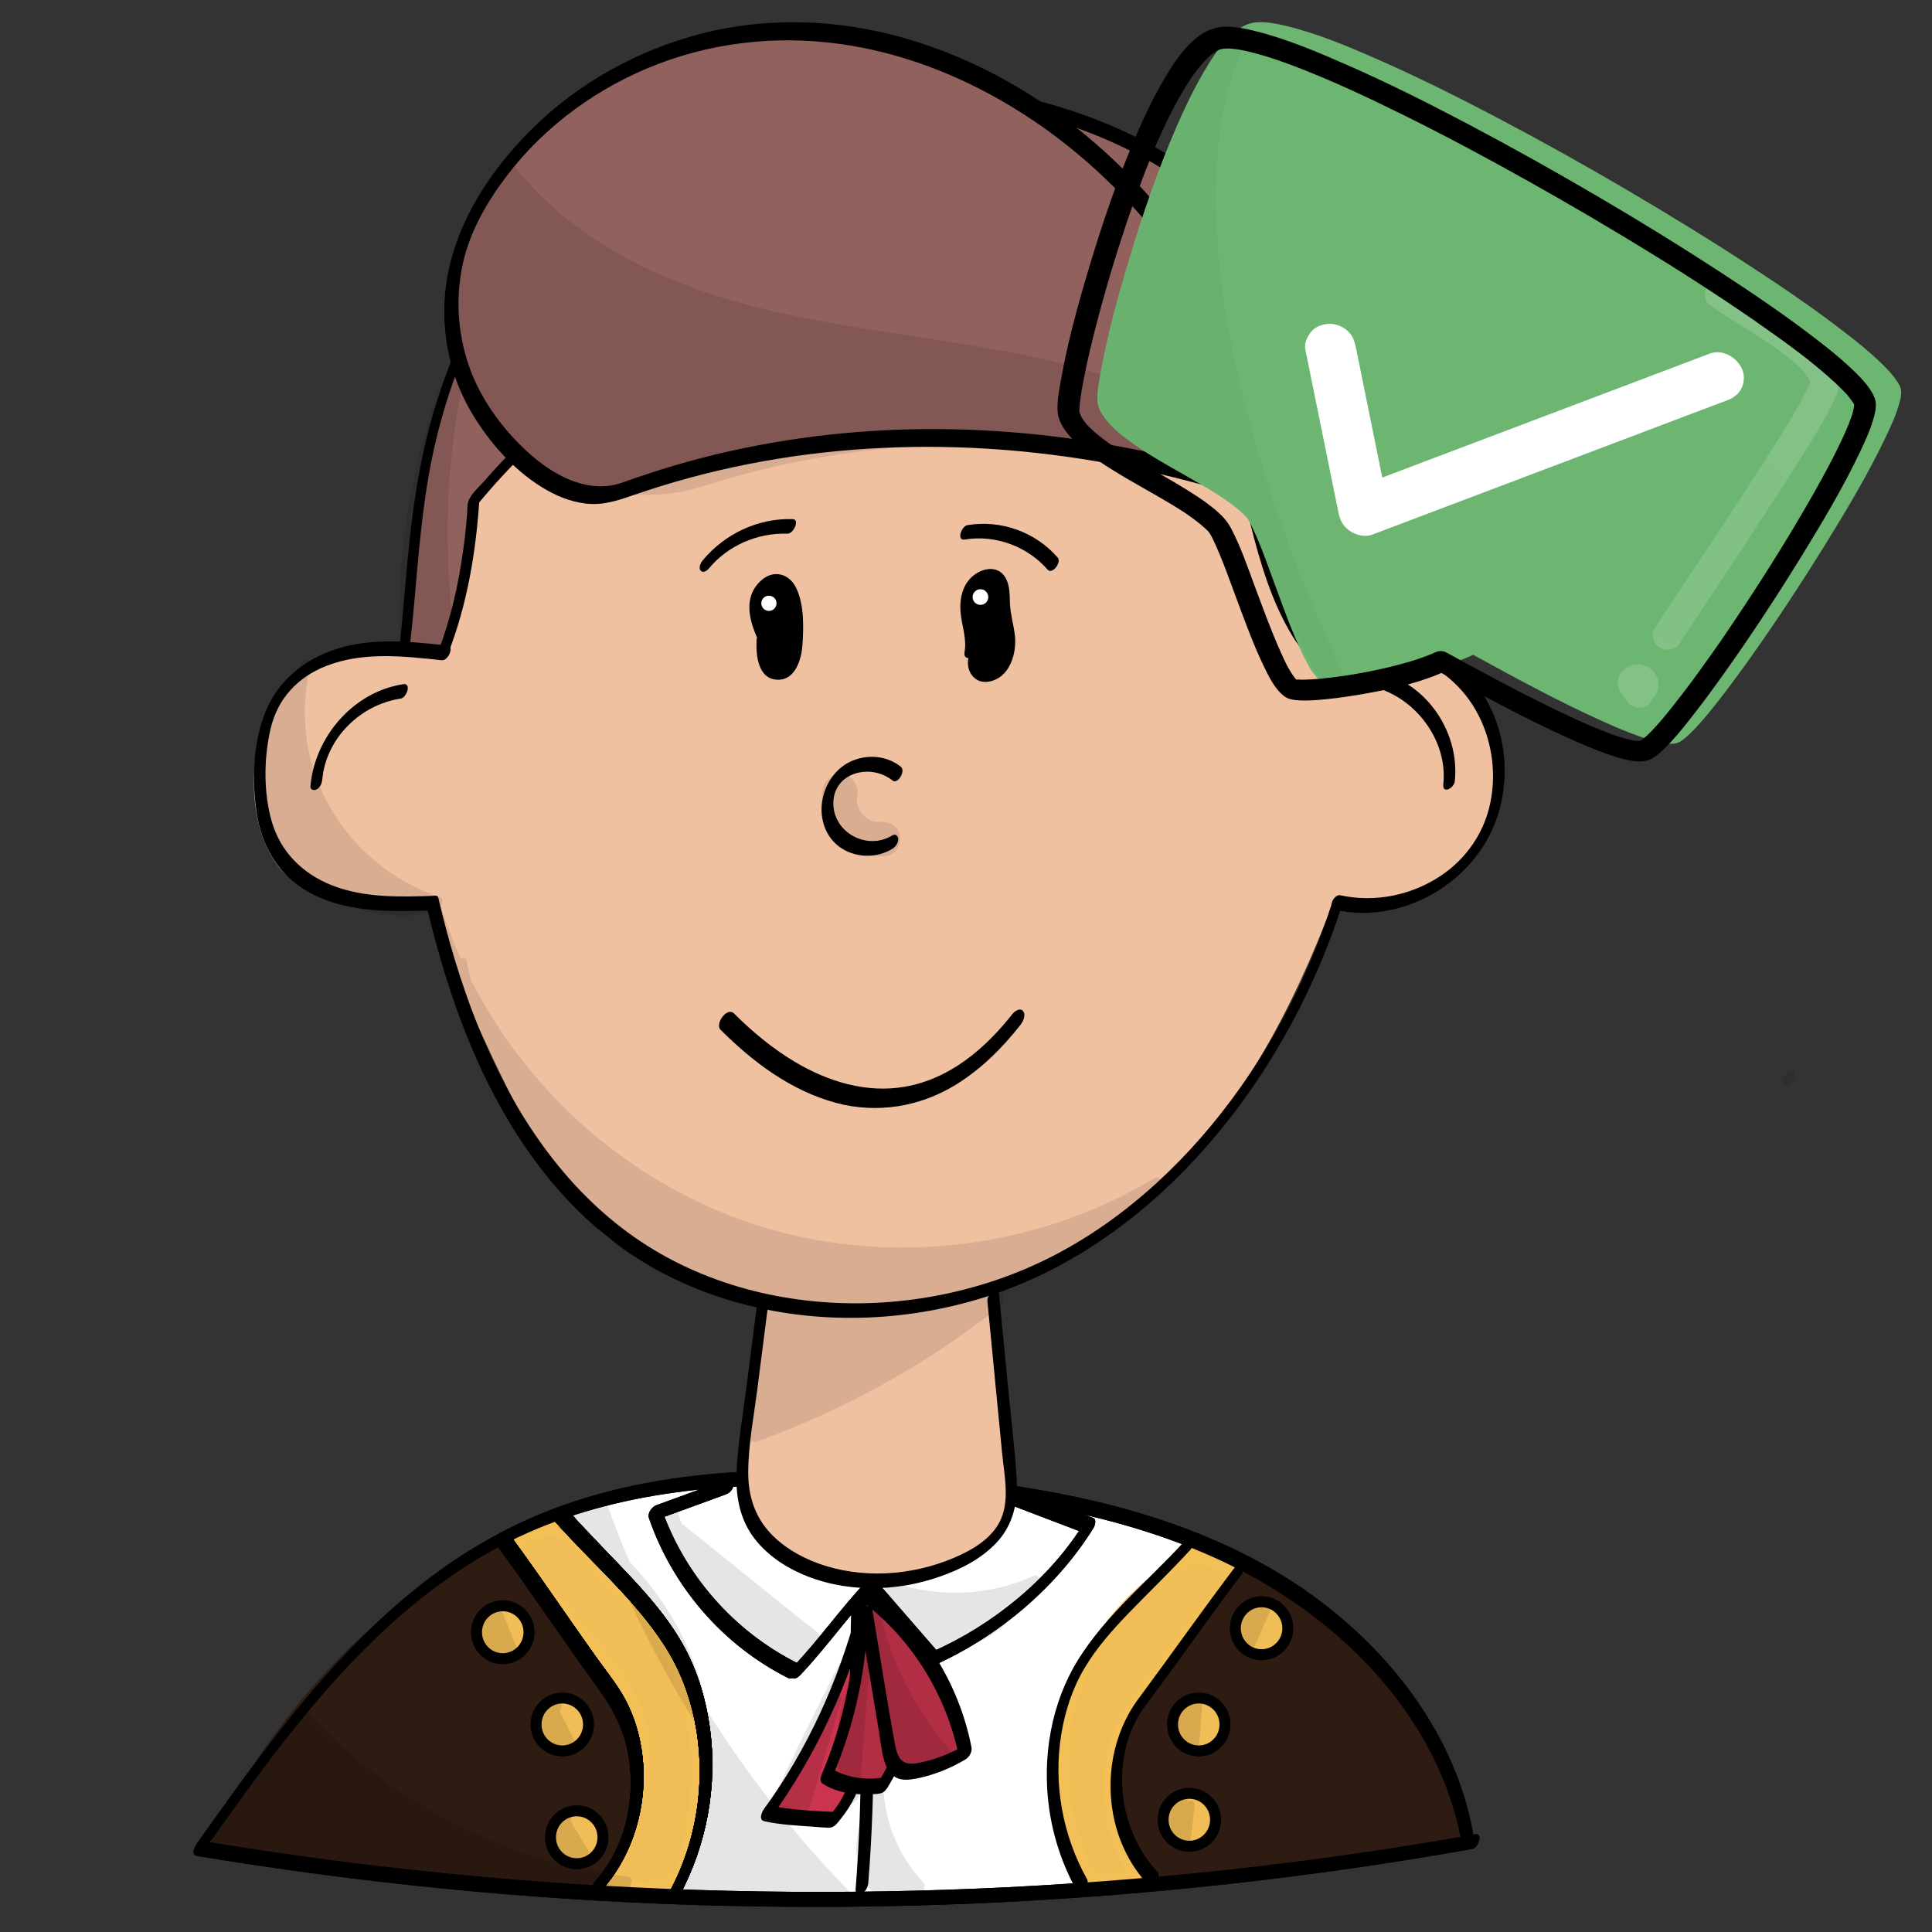 <?xml version="1.0" encoding="utf-8"?>
<!-- Generator: Adobe Adobe Illustrator 24.2.0, SVG Export Plug-In . SVG Version: 6.00 Build 0)  -->
<svg version="1.1" xmlns="http://www.w3.org/2000/svg" xmlns:xlink="http://www.w3.org/1999/xlink" x="0px" y="0px"
	 viewBox="0 0 170.08 170.08" style="enable-background:new 0 0 170.08 170.08;" xml:space="preserve">
<rect x="0" y="0" width="170.08" height="170.08" fill="#333333" stroke="none"/>
<style type="text/css">
	.st0{fill:#FFFFFF;}
	.st1{fill:#2E1B12;}
	.st2{fill:#F1BD56;stroke:#000000;stroke-width:0.966;stroke-miterlimit:10;}
	.st3{fill:#F1BD56;}
	.st4{fill:#F3C057;}
	.st5{fill:#CA344E;}
	.st6{fill:#B22E45;}
	.st7{fill:#91615D;}
	.st8{fill:#F0C1A1;}
	.st9{fill:#FFFFFF;stroke:#FFFFFF;stroke-width:0.099;stroke-miterlimit:10;}
	.st10{opacity:0.102;}
	.st11{fill:#ADBECF;}
	.st12{fill:#F7D98D;}
	.st13{fill:#AEBFCE;}
	.st14{opacity:0.271;}
	.st15{fill:#3D4C5B;}
	.st16{fill:#ECC9AD;}
	.st17{opacity:0.161;}
	.st18{opacity:0.169;}
	.st19{fill:#F0F6FA;}
	.st20{opacity:0.149;}
	.st21{opacity:0.031;}
	.st22{stroke:#000000;stroke-width:0.06;stroke-miterlimit:10;}
	.st23{fill:#C8354F;}
	.st24{fill:#C93550;}
	.st25{fill:#6DB671;}
	.st26{fill:#6CB671;}
	.st27{fill:#D1DFEA;}
	.st28{fill:#D3E1ED;}
	.st29{fill:#C8354E;}
	.st30{fill:#F3C058;}
	.st31{fill:#C8AE9D;}
	.st32{opacity:0.078;}
	.st33{opacity:0.141;}
	.st34{fill:#D15238;}
	.st35{fill:#D15239;}
</style>
<g id="Ebene_4_5_">
</g>
<g id="Ebene_8_7_">
	<g id="Ebene_24_Kopie_2">
		<g>
			<path class="st0" d="M129.21,162.03c-1.76-10.52-9.81-19.29-19.41-24.28s-20.61-6.69-31.45-7.39
				c-11.1-0.72-22.67-0.38-32.69,4.36c-12.17,5.75-20.41,17.11-28.1,28.01c37.05,6.18,75.19,5.97,112.16-0.6"/>
			<g>
				<path d="M129.72,161.61c-1.39-8.1-6.43-15.11-12.85-20.16c-7.3-5.74-16.37-8.75-25.48-10.31c-4.88-0.84-9.82-1.29-14.76-1.55
					c-4.89-0.25-9.81-0.26-14.69,0.24c-4.79,0.49-9.53,1.51-14,3.3c-4.12,1.66-7.92,3.98-11.37,6.76
					c-6.89,5.55-12.28,12.65-17.37,19.78c-0.64,0.89-1.27,1.79-1.9,2.68c-0.17,0.24-0.5,0.94,0.02,1.03
					c14.48,2.41,29.11,3.85,43.79,4.32c14.64,0.47,29.31-0.04,43.88-1.51c8.25-0.83,16.46-1.97,24.62-3.42
					c0.53-0.1,0.98-1.42,0.25-1.29c-14.48,2.57-29.14,4.17-43.84,4.78c-14.59,0.61-29.22,0.26-43.77-1.06
					c-8.18-0.74-16.33-1.79-24.43-3.14c0.01,0.34,0.01,0.68,0.02,1.03c4.98-7.05,10.05-14.18,16.48-20.03
					c3.17-2.88,6.66-5.42,10.51-7.35c4.25-2.13,8.86-3.44,13.56-4.17c4.75-0.74,9.58-0.9,14.38-0.78c4.83,0.13,9.68,0.49,14.47,1.12
					c9.23,1.23,18.54,3.7,26.31,8.92c6.69,4.49,12.31,11,14.51,18.78c0.27,0.94,0.48,1.9,0.65,2.87c0.06,0.34,0.47,0.22,0.65,0.07
					C129.63,162.32,129.77,161.94,129.72,161.61L129.72,161.61z"/>
			</g>
		</g>
		<g>
			<g>
				<path d="M70.45,147.46c2.26-2.37,4.12-5.07,6.38-7.44c-0.26,0.06-0.51,0.12-0.77,0.18c1.85,2.13,3.71,4.26,5.56,6.4
					c0.46,0.53,1.36-0.71,0.97-1.16c-1.85-2.13-3.71-4.26-5.56-6.4c-0.24-0.28-0.58-0.02-0.77,0.18c-2.26,2.37-4.12,5.07-6.38,7.44
					c-0.2,0.21-0.41,0.72-0.2,0.98C69.92,147.93,70.27,147.65,70.45,147.46L70.45,147.46z"/>
			</g>
		</g>
		<g>
			<g>
				<path d="M82.12,146.65c5.69-2.52,10.88-6.88,14.14-12.13c0.12-0.19,0.31-0.77-0.02-0.89c-2.2-0.84-4.39-1.68-6.59-2.51
					c-0.61-0.23-1.35,1.11-0.78,1.33c2.2,0.84,4.39,1.68,6.59,2.51c0-0.3-0.01-0.6-0.02-0.89c-3.06,4.94-8.02,8.97-13.36,11.33
					C81.55,145.63,81.27,147.02,82.12,146.65L82.12,146.65z"/>
			</g>
		</g>
		<g>
			<g>
				<path d="M64.18,130.17c-2.13,0.78-4.25,1.55-6.38,2.33c-0.41,0.15-0.83,0.7-0.67,1.15c2.08,6.03,6.5,11.19,12.27,14.08
					c0.57,0.29,1.34-1.05,0.78-1.33c-5.61-2.82-9.95-7.8-11.97-13.67c-0.22,0.38-0.45,0.76-0.67,1.15c2.13-0.78,4.25-1.55,6.38-2.33
					c0.35-0.13,0.61-0.46,0.68-0.83C64.64,130.48,64.54,130.04,64.18,130.17L64.18,130.17z"/>
			</g>
		</g>
		<g>
			<g>
				<path d="M75.57,140.64c0.25,8.56,0.44,17.16-0.25,25.7c-0.03,0.35,0.3,0.46,0.57,0.33c0.35-0.17,0.52-0.59,0.55-0.94
					c0.69-8.54,0.5-17.14,0.25-25.7c-0.01-0.34-0.28-0.47-0.57-0.33C75.8,139.86,75.56,140.3,75.57,140.64L75.57,140.64z"/>
			</g>
		</g>
	</g>
	<g id="Ebene_31">
		<g>
			<path class="st1" d="M44.04,135.92c-10.97,5.91-19.97,15.45-25.26,26.78c9.8,1.04,19.66,1.64,29.4,3.13
				c5.81,0.89,7.65-3.6,8.01-7.73s-1.66-8.1-4.1-11.45c-2.43-3.34-5.36-6.37-7.26-10.04"/>
			<g>
				<path class="st1" d="M44.03,135.28c-8.75,4.73-16.19,11.68-21.61,19.93c-1.56,2.38-2.93,4.87-4.13,7.44
					c-0.11,0.23-0.12,0.71,0.23,0.75c5.32,0.57,10.66,1,15.99,1.52c2.64,0.26,5.29,0.53,7.92,0.86c1.34,0.16,2.67,0.34,4.01,0.53
					c1.11,0.16,2.22,0.38,3.35,0.32c3.42-0.19,5.57-2.77,6.45-5.85c0.49-1.73,0.69-3.58,0.48-5.37c-0.28-2.29-1.13-4.45-2.26-6.46
					c-2.6-4.61-6.67-8.23-9.13-12.93c-0.3-0.57-1.25,0.63-0.97,1.16c3.83,7.3,12.74,13.3,11.11,22.49
					c-0.23,1.31-0.63,2.66-1.47,3.72c-0.88,1.11-2.17,1.72-3.58,1.82c-1.04,0.08-2.06-0.12-3.09-0.27
					c-1.26-0.18-2.52-0.35-3.78-0.51c-2.48-0.31-4.97-0.58-7.46-0.83c-5.67-0.56-11.36-1.02-17.02-1.62
					c0.08,0.25,0.15,0.5,0.23,0.75c4.03-8.6,10.26-16.15,17.93-21.85c2.17-1.61,4.46-3.06,6.84-4.35c0.31-0.17,0.57-0.58,0.55-0.94
					C44.59,135.28,44.33,135.12,44.03,135.28L44.03,135.28z"/>
			</g>
		</g>
		<g>
			<path class="st1" d="M108.75,138.07c-4.59,2-8.25,6.05-9.81,10.84c-1.55,4.79,0.25,12.3,2.78,16.64
				c8.76-1.05,17.53-2.11,26.29-3.16c0.57-0.07,1-0.71,0.84-1.27c-2.74-9.76-9.92-18.16-19.11-22.34"/>
			<g>
				<path class="st1" d="M108.74,137.44c-4.17,1.85-7.52,5.25-9.44,9.31c-0.91,1.91-1.41,3.91-1.48,6.02
					c-0.07,2.24,0.25,4.49,0.79,6.66c0.58,2.33,1.43,4.62,2.63,6.7c0.07,0.13,0.23,0.13,0.35,0.11c4.65-0.56,9.31-1.12,13.96-1.68
					c2.33-0.28,4.65-0.56,6.98-0.84c1.16-0.14,2.33-0.28,3.49-0.42c0.94-0.11,2.09-0.03,2.79-0.75c0.62-0.64,0.73-1.41,0.49-2.23
					c-0.25-0.84-0.53-1.68-0.84-2.5c-0.62-1.63-1.36-3.21-2.21-4.73c-1.71-3.06-3.87-5.86-6.4-8.31c-2.84-2.74-6.11-5.02-9.72-6.67
					c-0.59-0.27-1.34,1.07-0.78,1.33c6.03,2.77,11.13,7.27,14.71,12.78c1.8,2.77,3.19,5.77,4.13,8.93c0.04,0.13,0.18,0.4,0.13,0.52
					c0.02-0.05-0.14,0.01-0.18,0.02c-0.54,0.14-1.19,0.14-1.74,0.21c-1.09,0.13-2.17,0.26-3.26,0.39c-2.17,0.26-4.34,0.52-6.51,0.78
					c-4.93,0.59-9.85,1.18-14.77,1.78c0.12,0.04,0.23,0.07,0.35,0.11c-2-3.45-3.13-7.59-3.27-11.55c-0.07-1.94,0.18-3.81,0.92-5.62
					c0.76-1.87,1.88-3.6,3.25-5.09c1.58-1.71,3.51-3.07,5.65-4.01C109.31,138.46,109.58,137.07,108.74,137.44L108.74,137.44z"/>
			</g>
		</g>
	</g>
	<g id="Ebene_32_1_">
		<ellipse class="st2" cx="44.26" cy="143.69" rx="2.31" ry="2.33"/>
		<ellipse class="st2" cx="49.5" cy="151.81" rx="2.31" ry="2.33"/>
		<ellipse class="st2" cx="50.77" cy="161.74" rx="2.31" ry="2.33"/>
		<ellipse class="st2" cx="111.06" cy="143.34" rx="2.31" ry="2.33"/>
		<ellipse class="st2" cx="105.53" cy="151.81" rx="2.31" ry="2.33"/>
		<ellipse class="st2" cx="104.7" cy="160.2" rx="2.31" ry="2.33"/>
	</g>
	<g id="Ebene_24_1_">
		<g>
			<path class="st3" d="M104.85,137.18c-4.97,2.47-8.85,7.06-10.49,12.38c-1.64,5.33-1.01,11.32,1.7,16.18
				c1.49-0.11,2.98-0.23,4.47-0.34c-3.22-4.09-3.84-10.46-1.06-14.87c2.82-4.48,6.07-7.74,9.27-12.46c-1.35-0.52-2.7-1.04-4.06-1.57
				"/>
			<g>
				<path class="st4" d="M104.84,136.55c-8.23,4.14-12.96,13.29-11.74,22.27c0.36,2.64,1.19,5.17,2.48,7.51
					c0.05,0.07,0.12,0.11,0.22,0.12c1.49-0.11,2.98-0.23,4.47-0.34c0.48-0.04,1.11-0.82,0.75-1.28c-2.21-2.85-3.17-6.65-2.58-10.19
					c0.32-1.88,1.13-3.45,2.19-5.02c1.2-1.78,2.54-3.46,3.88-5.14c1.61-2.01,3.19-4.04,4.64-6.17c0.13-0.19,0.3-0.77-0.02-0.89
					c-1.35-0.52-2.7-1.04-4.06-1.57c-0.61-0.24-1.35,1.11-0.78,1.33c1.35,0.52,2.7,1.04,4.06,1.57c0-0.3-0.01-0.6-0.02-0.89
					c-2.64,3.87-5.83,7.34-8.46,11.22c-1.14,1.69-2.05,3.42-2.45,5.42c-0.38,1.87-0.35,3.81,0.01,5.68c0.41,2.1,1.3,4.12,2.61,5.82
					c0.25-0.43,0.5-0.86,0.75-1.28c-0.67,0.05-1.34,0.1-2.01,0.15c-0.34,0.03-0.67,0.05-1.01,0.08c-0.25,0.02-1.01,0.2-1.23,0.09
					c-0.36-0.17-0.62-1.05-0.78-1.41c-0.25-0.57-0.48-1.15-0.67-1.74c-0.78-2.32-1.14-4.76-1.07-7.21c0.13-4.57,1.9-8.95,4.96-12.38
					c1.65-1.85,3.65-3.37,5.87-4.48c0.32-0.16,0.57-0.59,0.55-0.94C105.4,136.54,105.15,136.39,104.84,136.55L104.84,136.55z"/>
			</g>
		</g>
		<g>
			<path class="st3" d="M45,136.51c4.53,5.53,7.94,8.84,10.33,12.93c2.79,4.79,0.5,11.47-1.64,16.6c2.4,0.33,5.66,1.13,6.61-2.46
				c2.52-9.55,0.77-18.72-6.17-24.37c-0.91-0.74-1.55-1.75-2.28-2.66c-0.74-0.91-1.65-1.77-2.79-2s-2.99,0.88-4.26,1.67"/>
			<g>
				<path class="st4" d="M44.51,137.09c2.8,3.42,5.89,6.63,8.51,10.18c1.14,1.55,2.27,3.17,2.73,5.05c0.52,2.12,0.31,4.34-0.14,6.45
					c-0.53,2.48-1.44,4.87-2.42,7.22c-0.1,0.24-0.13,0.7,0.23,0.75c2.36,0.33,5.05,0.8,6.61-1.45c0.97-1.39,1.21-3.3,1.48-4.92
					c0.29-1.71,0.45-3.44,0.44-5.17c0-3.25-0.58-6.54-1.93-9.52c-0.66-1.45-1.47-2.83-2.47-4.08c-0.51-0.64-1.06-1.25-1.64-1.82
					c-0.6-0.58-1.28-1.08-1.86-1.68c-1.37-1.42-2.29-3.49-4.31-4.14c-1.71-0.55-3.58,0.77-4.95,1.63c-0.31,0.19-0.57,0.57-0.55,0.94
					c0.02,0.31,0.28,0.51,0.57,0.33c0.65-0.41,1.32-0.81,2.01-1.15c0.59-0.28,1.3-0.59,1.97-0.46c1.68,0.32,2.69,2.06,3.66,3.27
					c0.97,1.22,2.28,2.12,3.33,3.28c0.97,1.07,1.82,2.26,2.52,3.52c3.01,5.43,3.06,11.95,1.6,17.84c-0.16,0.67-0.33,1.38-0.87,1.86
					c-0.4,0.36-0.95,0.52-1.48,0.6c-1.19,0.17-2.42-0.11-3.59-0.27c0.08,0.25,0.15,0.5,0.23,0.75c1.74-4.16,3.49-8.83,2.89-13.4
					c-0.53-4.03-3.56-7.34-6.12-10.34c-1.83-2.13-3.68-4.24-5.46-6.41C45.04,135.39,44.13,136.62,44.51,137.09L44.51,137.09z"/>
			</g>
		</g>
	</g>
	<g id="Ebene_21_4_">
		<g>
			<path class="st5" d="M76,141.66c-1.69,6.35-4.57,12.68-8.43,17.97c1.53,0.35,5.78,0.57,5.78,0.57s1.85-2.12,1.88-3.69
				c0.09-5.04,0.19-10.09,0.28-15.13"/>
			<g>
				<path d="M75.45,141.8c-1.66,6.21-4.37,12.21-8.18,17.43c-0.2,0.27-0.52,0.98,0.02,1.1c1.34,0.3,2.75,0.37,4.12,0.47
					c0.49,0.04,0.99,0.08,1.49,0.1c0.39,0.01,0.61-0.16,0.85-0.45c0.89-1.07,1.79-2.42,1.99-3.81c0.16-1.11,0.07-2.29,0.09-3.41
					c0.02-1.26,0.05-2.52,0.07-3.78c0.05-2.79,0.1-5.58,0.15-8.37c0.01-0.34-0.29-0.46-0.57-0.33c-0.33,0.16-0.54,0.59-0.55,0.94
					c-0.07,3.78-0.14,7.56-0.21,11.35c-0.02,0.95-0.04,1.91-0.05,2.87c-0.01,0.69-0.01,1.27-0.3,1.91c-0.33,0.72-0.8,1.4-1.32,2
					c0.18-0.1,0.37-0.2,0.55-0.3c-1.91-0.1-3.91-0.16-5.78-0.57c0.01,0.37,0.01,0.73,0.02,1.1c4.05-5.57,6.92-11.89,8.69-18.51
					c0.08-0.29-0.08-0.61-0.41-0.55C75.76,141.03,75.54,141.48,75.45,141.8L75.45,141.8z"/>
			</g>
		</g>
		<g>
			<path class="st6" d="M75.84,141.62c0,5.05-1.05,10.09-3.05,14.72c1.89,1.3,4.89,0.84,4.89,0.84s2.08-3.19,1.9-5.07
				c-0.18-1.88-0.99-3.64-1.76-5.36s-1.55-3.5-1.66-5.39"/>
			<g>
				<path d="M75.28,141.93c-0.02,4.94-1.03,9.82-2.98,14.37c-0.09,0.22-0.12,0.56,0.1,0.71c1.24,0.81,2.81,1.01,4.27,0.94
					c0.34-0.02,0.79,0.01,1.09-0.18c0.29-0.19,0.48-0.59,0.65-0.88c0.68-1.16,1.3-2.41,1.6-3.73c0.42-1.79-0.28-3.68-0.97-5.32
					c-0.92-2.2-2.15-4.36-2.31-6.78c-0.06-0.91-1.16,0.02-1.12,0.61c0.25,3.59,2.6,6.5,3.3,9.96c0.26,1.27-0.06,2.33-0.61,3.48
					c-0.3,0.63-0.64,1.25-1.02,1.84c0.18-0.15,0.36-0.31,0.54-0.46c-1.53,0.23-3.32,0.04-4.63-0.81c0.04,0.24,0.07,0.47,0.1,0.71
					c2.04-4.76,3.1-9.9,3.11-15.07c0-0.34-0.29-0.46-0.57-0.33C75.5,141.15,75.28,141.58,75.28,141.93L75.28,141.93z"/>
			</g>
		</g>
		<g>
			<path class="st6" d="M76.27,142.07c0.65,3.87,1.3,7.75,1.95,11.62c0.22,1.34,0.59,2.35,1.94,2.27c1.35-0.08,3.69-1.01,4.84-1.71
				c-1.05-5.48-4.19-10.53-8.61-13.89"/>
			<g>
				<path d="M75.72,142.53c0.37,2.2,0.74,4.41,1.11,6.61c0.18,1.06,0.36,2.13,0.53,3.19c0.15,0.9,0.24,1.84,0.5,2.72
					c0.17,0.55,0.45,1.12,0.97,1.41c0.56,0.31,1.24,0.23,1.85,0.11c1.49-0.29,3.01-0.9,4.31-1.68c0.36-0.22,0.61-0.67,0.53-1.09
					c-1.09-5.56-4.23-10.62-8.77-14.1c-0.48-0.37-1.3,0.93-0.78,1.33c4.4,3.37,7.4,8.3,8.46,13.68c0.18-0.36,0.35-0.73,0.53-1.09
					c-1.18,0.71-2.53,1.24-3.88,1.53c-0.54,0.12-1.22,0.24-1.67-0.16c-0.44-0.38-0.55-1.06-0.65-1.6
					c-0.72-3.91-1.32-7.86-1.98-11.78c-0.06-0.37-0.5-0.23-0.69-0.08C75.82,141.77,75.66,142.17,75.72,142.53L75.72,142.53z"/>
			</g>
		</g>
	</g>
	<g id="Ebene_23_1_">
		<g>
			<g>
				<g>
					<path d="M43.96,136.33c2.98,4.07,5.77,8.27,8.73,12.34c1.2,1.65,2.1,3.32,2.53,5.32c0.42,1.93,0.41,3.96,0.01,5.9
						c-0.44,2.13-1.39,4.12-2.85,5.75c-0.19,0.22-0.42,0.71-0.2,0.98c0.23,0.28,0.59,0.02,0.77-0.18c2.83-3.16,4.08-7.59,3.62-11.75
						c-0.23-2.06-0.86-4.08-1.98-5.85c-0.65-1.03-1.42-1.99-2.13-2.99c-0.78-1.09-1.55-2.2-2.32-3.3c-1.72-2.47-3.43-4.95-5.22-7.38
						C44.52,134.62,43.6,135.84,43.96,136.33L43.96,136.33z"/>
				</g>
			</g>
			<g>
				<g>
					<path d="M48.92,134.01c3.19,3.6,6.99,6.81,9.6,10.88c2.6,4.05,3.49,9.07,2.91,13.8c-0.34,2.73-1.16,5.39-2.47,7.82
						c-0.13,0.24-0.3,0.72,0.02,0.89c0.3,0.17,0.67-0.21,0.79-0.43c2.45-4.53,3.42-9.78,2.72-14.88c-0.34-2.43-1.03-4.8-2.19-6.98
						c-1.12-2.1-2.63-3.95-4.23-5.7c-2.03-2.21-4.18-4.31-6.17-6.56C49.42,132.33,48.52,133.57,48.92,134.01L48.92,134.01z"/>
				</g>
			</g>
		</g>
		<g>
			<g>
				<g>
					<path d="M43.96,136.33c2.98,4.07,5.77,8.27,8.73,12.34c1.2,1.65,2.1,3.32,2.53,5.32c0.42,1.93,0.41,3.96,0.01,5.9
						c-0.44,2.13-1.39,4.12-2.85,5.75c-0.19,0.22-0.42,0.71-0.2,0.98c0.23,0.28,0.59,0.02,0.77-0.18c2.83-3.16,4.08-7.59,3.62-11.75
						c-0.23-2.06-0.86-4.08-1.98-5.85c-0.65-1.03-1.42-1.99-2.13-2.99c-0.78-1.09-1.55-2.2-2.32-3.3c-1.72-2.47-3.43-4.95-5.22-7.38
						C44.52,134.62,43.6,135.84,43.96,136.33L43.96,136.33z"/>
				</g>
			</g>
			<g>
				<g>
					<path d="M48.92,134.01c3.19,3.6,6.99,6.81,9.6,10.88c2.6,4.05,3.49,9.07,2.91,13.8c-0.34,2.73-1.16,5.39-2.47,7.82
						c-0.13,0.24-0.3,0.72,0.02,0.89c0.3,0.17,0.67-0.21,0.79-0.43c2.45-4.53,3.42-9.78,2.72-14.88c-0.34-2.43-1.03-4.8-2.19-6.98
						c-1.12-2.1-2.63-3.95-4.23-5.7c-2.03-2.21-4.18-4.31-6.17-6.56C49.42,132.33,48.52,133.57,48.92,134.01L48.92,134.01z"/>
				</g>
			</g>
		</g>
		<g>
			<g>
				<g>
					<path d="M43.96,136.33c2.98,4.07,5.77,8.27,8.73,12.34c1.2,1.65,2.1,3.32,2.53,5.32c0.42,1.93,0.41,3.96,0.01,5.9
						c-0.44,2.13-1.39,4.12-2.85,5.75c-0.19,0.22-0.42,0.71-0.2,0.98c0.23,0.28,0.59,0.02,0.77-0.18c2.83-3.16,4.08-7.59,3.62-11.75
						c-0.23-2.06-0.86-4.08-1.98-5.85c-0.65-1.03-1.42-1.99-2.13-2.99c-0.78-1.09-1.55-2.2-2.32-3.3c-1.72-2.47-3.43-4.95-5.22-7.38
						C44.52,134.62,43.6,135.84,43.96,136.33L43.96,136.33z"/>
				</g>
			</g>
			<g>
				<g>
					<path d="M48.92,134.01c3.19,3.6,6.99,6.81,9.6,10.88c2.6,4.05,3.49,9.07,2.91,13.8c-0.34,2.73-1.16,5.39-2.47,7.82
						c-0.13,0.24-0.3,0.72,0.02,0.89c0.3,0.17,0.67-0.21,0.79-0.43c2.45-4.53,3.42-9.78,2.72-14.88c-0.34-2.43-1.03-4.8-2.19-6.98
						c-1.12-2.1-2.63-3.95-4.23-5.7c-2.03-2.21-4.18-4.31-6.17-6.56C49.42,132.33,48.52,133.57,48.92,134.01L48.92,134.01z"/>
				</g>
			</g>
		</g>
		<g>
			<g>
				<g>
					<path d="M43.96,136.33c2.98,4.07,5.77,8.27,8.73,12.34c1.2,1.65,2.1,3.32,2.53,5.32c0.42,1.93,0.41,3.96,0.01,5.9
						c-0.44,2.13-1.39,4.12-2.85,5.75c-0.19,0.22-0.42,0.71-0.2,0.98c0.23,0.28,0.59,0.02,0.77-0.18c2.83-3.16,4.08-7.59,3.62-11.75
						c-0.23-2.06-0.86-4.08-1.98-5.85c-0.65-1.03-1.42-1.99-2.13-2.99c-0.78-1.09-1.55-2.2-2.32-3.3c-1.72-2.47-3.43-4.95-5.22-7.38
						C44.52,134.62,43.6,135.84,43.96,136.33L43.96,136.33z"/>
				</g>
			</g>
			<g>
				<g>
					<path d="M48.92,134.01c3.19,3.6,6.99,6.81,9.6,10.88c2.6,4.05,3.49,9.07,2.91,13.8c-0.34,2.73-1.16,5.39-2.47,7.82
						c-0.13,0.24-0.3,0.72,0.02,0.89c0.3,0.17,0.67-0.21,0.79-0.43c2.45-4.53,3.42-9.78,2.72-14.88c-0.34-2.43-1.03-4.8-2.19-6.98
						c-1.12-2.1-2.63-3.95-4.23-5.7c-2.03-2.21-4.18-4.31-6.17-6.56C49.42,132.33,48.52,133.57,48.92,134.01L48.92,134.01z"/>
				</g>
			</g>
		</g>
		<g>
			<g>
				<g>
					<path d="M43.96,136.33c2.98,4.07,5.77,8.27,8.73,12.34c1.2,1.65,2.1,3.32,2.53,5.32c0.42,1.93,0.41,3.96,0.01,5.9
						c-0.44,2.13-1.39,4.12-2.85,5.75c-0.19,0.22-0.42,0.71-0.2,0.98c0.23,0.28,0.59,0.02,0.77-0.18c2.83-3.16,4.08-7.59,3.62-11.75
						c-0.23-2.06-0.86-4.08-1.98-5.85c-0.65-1.03-1.42-1.99-2.13-2.99c-0.78-1.09-1.55-2.2-2.32-3.3c-1.72-2.47-3.43-4.95-5.22-7.38
						C44.52,134.62,43.6,135.84,43.96,136.33L43.96,136.33z"/>
				</g>
			</g>
			<g>
				<g>
					<path d="M48.92,134.01c3.19,3.6,6.99,6.81,9.6,10.88c2.6,4.05,3.49,9.07,2.91,13.8c-0.34,2.73-1.16,5.39-2.47,7.82
						c-0.13,0.24-0.3,0.72,0.02,0.89c0.3,0.17,0.67-0.21,0.79-0.43c2.45-4.53,3.42-9.78,2.72-14.88c-0.34-2.43-1.03-4.8-2.19-6.98
						c-1.12-2.1-2.63-3.95-4.23-5.7c-2.03-2.21-4.18-4.31-6.17-6.56C49.42,132.33,48.52,133.57,48.92,134.01L48.92,134.01z"/>
				</g>
			</g>
		</g>
		<g>
			<g>
				<g>
					<path d="M43.96,136.33c2.98,4.07,5.77,8.27,8.73,12.34c1.2,1.65,2.1,3.32,2.53,5.32c0.42,1.93,0.41,3.96,0.01,5.9
						c-0.44,2.13-1.39,4.12-2.85,5.75c-0.19,0.22-0.42,0.71-0.2,0.98c0.23,0.28,0.59,0.02,0.77-0.18c2.83-3.16,4.08-7.59,3.62-11.75
						c-0.23-2.06-0.86-4.08-1.98-5.85c-0.65-1.03-1.42-1.99-2.13-2.99c-0.78-1.09-1.55-2.2-2.32-3.3c-1.72-2.47-3.43-4.95-5.22-7.38
						C44.52,134.62,43.6,135.84,43.96,136.33L43.96,136.33z"/>
				</g>
			</g>
			<g>
				<g>
					<path d="M48.92,134.01c3.19,3.6,6.99,6.81,9.6,10.88c2.6,4.05,3.49,9.07,2.91,13.8c-0.34,2.73-1.16,5.39-2.47,7.82
						c-0.13,0.24-0.3,0.72,0.02,0.89c0.3,0.17,0.67-0.21,0.79-0.43c2.45-4.53,3.42-9.78,2.72-14.88c-0.34-2.43-1.03-4.8-2.19-6.98
						c-1.12-2.1-2.63-3.95-4.23-5.7c-2.03-2.21-4.18-4.31-6.17-6.56C49.42,132.33,48.52,133.57,48.92,134.01L48.92,134.01z"/>
				</g>
			</g>
		</g>
		<g>
			<g>
				<g>
					<path d="M108.84,137.8c-2.93,3.86-5.71,7.83-8.6,11.72c-2.29,3.08-2.98,7.1-2.12,10.8c0.48,2.05,1.46,3.99,2.9,5.54
						c0.44,0.47,1.25-0.66,0.88-1.06c-2.45-2.64-3.52-6.39-2.99-9.91c0.25-1.69,0.87-3.33,1.9-4.71c1.36-1.81,2.7-3.64,4.02-5.48
						c1.49-2.07,2.98-4.14,4.53-6.18c0.16-0.21,0.39-0.64,0.18-0.89C109.34,137.39,108.99,137.6,108.84,137.8L108.84,137.8z"/>
				</g>
			</g>
			<g>
				<g>
					<path d="M104.24,135.72c-3.13,3.42-6.87,6.43-9.33,10.39c-2.39,3.85-3.17,8.59-2.56,13.03c0.36,2.59,1.19,5.07,2.47,7.36
						c0.29,0.52,1.15-0.58,0.88-1.06c-2.16-3.86-2.99-8.43-2.27-12.78c0.34-2.07,1-4.08,2.09-5.89c1.04-1.73,2.39-3.25,3.78-4.7
						c1.81-1.88,3.7-3.68,5.47-5.61C105.25,135.91,104.87,135.03,104.24,135.72L104.24,135.72z"/>
				</g>
			</g>
		</g>
	</g>
	<g id="Ebene_24_Kopie_3">
		<g>
			<g>
				<path d="M129.72,161.61c-1.39-8.1-6.43-15.11-12.85-20.16c-7.3-5.74-16.37-8.75-25.48-10.31c-4.88-0.84-9.82-1.29-14.76-1.55
					c-4.89-0.25-9.81-0.26-14.69,0.24c-4.79,0.49-9.53,1.51-14,3.3c-4.12,1.66-7.92,3.98-11.37,6.76
					c-6.89,5.55-12.28,12.65-17.37,19.78c-0.64,0.89-1.27,1.79-1.9,2.68c-0.17,0.24-0.5,0.94,0.02,1.03
					c14.48,2.41,29.11,3.85,43.79,4.32c14.64,0.47,29.31-0.04,43.88-1.51c8.25-0.83,16.46-1.97,24.62-3.42
					c0.53-0.1,0.98-1.42,0.25-1.29c-14.48,2.57-29.14,4.17-43.84,4.78c-14.59,0.61-29.22,0.26-43.77-1.06
					c-8.18-0.74-16.33-1.79-24.43-3.14c0.01,0.34,0.01,0.68,0.02,1.03c4.98-7.05,10.05-14.18,16.48-20.03
					c3.17-2.88,6.66-5.42,10.51-7.35c4.25-2.13,8.86-3.44,13.56-4.17c4.75-0.74,9.58-0.9,14.38-0.78c4.83,0.13,9.68,0.49,14.47,1.12
					c9.23,1.23,18.54,3.7,26.31,8.92c6.69,4.49,12.31,11,14.51,18.78c0.27,0.94,0.48,1.9,0.65,2.87c0.06,0.34,0.47,0.22,0.65,0.07
					C129.63,162.32,129.77,161.94,129.72,161.61L129.72,161.61z"/>
			</g>
		</g>
		<g>
			<g>
				<path d="M70.45,147.46c2.26-2.37,4.12-5.07,6.38-7.44c-0.26,0.06-0.51,0.12-0.77,0.18c1.85,2.13,3.71,4.26,5.56,6.4
					c0.46,0.53,1.36-0.71,0.97-1.16c-1.85-2.13-3.71-4.26-5.56-6.4c-0.24-0.28-0.58-0.02-0.77,0.18c-2.26,2.37-4.12,5.07-6.38,7.44
					c-0.2,0.21-0.41,0.72-0.2,0.98C69.92,147.93,70.27,147.65,70.45,147.46L70.45,147.46z"/>
			</g>
		</g>
		<g>
			<g>
				<path d="M82.12,146.65c5.69-2.52,10.88-6.88,14.14-12.13c0.12-0.19,0.31-0.77-0.02-0.89c-2.2-0.84-4.39-1.68-6.59-2.51
					c-0.61-0.23-1.35,1.11-0.78,1.33c2.2,0.84,4.39,1.68,6.59,2.51c0-0.3-0.01-0.6-0.02-0.89c-3.06,4.94-8.02,8.97-13.36,11.33
					C81.55,145.63,81.27,147.02,82.12,146.65L82.12,146.65z"/>
			</g>
		</g>
		<g>
			<g>
				<path d="M64.18,130.17c-2.13,0.78-4.25,1.55-6.38,2.33c-0.41,0.15-0.83,0.7-0.67,1.15c2.08,6.03,6.5,11.19,12.27,14.08
					c0.57,0.29,1.34-1.05,0.78-1.33c-5.61-2.82-9.95-7.8-11.97-13.67c-0.22,0.38-0.45,0.76-0.67,1.15c2.13-0.78,4.25-1.55,6.38-2.33
					c0.35-0.13,0.61-0.46,0.68-0.83C64.64,130.48,64.54,130.04,64.18,130.17L64.18,130.17z"/>
			</g>
		</g>
	</g>
	<g id="Ebene_4">
		<g>
			<path class="st7" d="M120.35,68.35c0,3.66-2.31,7.41-6.59,7.71c-27.48,1.93-44.09,6.6-72.46,1c-3.91-0.77-5.97-5.21-5.91-8.62
				c0.1-5.83-0.39-5.46,0-9c1.43-12.9,0.86-19.45,6.31-31.19C46.93,17,60.24,7.49,74.46,7.49c23.74,0,47.5,9.95,45.9,49.07"/>
			<g>
				<path d="M119.88,68.61c-0.02,1.88-0.65,3.82-2.03,5.17c-1.74,1.69-4,1.69-6.28,1.87c-5.2,0.4-10.38,0.93-15.57,1.48
					c-9.41,1-18.83,2.03-28.31,2.01c-5.03-0.01-10.05-0.31-15.04-0.9c-2.81-0.33-5.61-0.75-8.4-1.25c-1.24-0.22-2.61-0.34-3.78-0.84
					c-0.88-0.37-1.65-0.94-2.28-1.64c-1.29-1.43-2.07-3.33-2.27-5.23c-0.12-1.08-0.03-2.18-0.04-3.27
					c-0.01-0.82-0.03-1.64-0.08-2.46c-0.19-3.52,0.36-6.99,0.67-10.5c0.38-4.26,0.7-8.53,1.56-12.72c0.92-4.46,2.45-8.9,4.54-12.96
					c4.05-7.85,11.5-14,19.82-17.08c4.22-1.57,8.61-2.25,13.1-2.19c3.08,0.05,6.15,0.27,9.2,0.71c5.92,0.86,11.75,2.58,16.91,5.6
					c5.32,3.12,9.67,7.57,12.65,12.93c3.8,6.82,5.3,14.68,5.63,22.39c0.1,2.37,0.09,4.73,0,7.1c-0.01,0.29,0.25,0.39,0.49,0.28
					c0.29-0.14,0.46-0.5,0.47-0.8c0.34-8.63-0.4-17.54-3.69-25.62c-2.46-6.03-6.38-11.38-11.67-15.29
					c-4.91-3.63-10.73-5.89-16.71-7.14c-3.09-0.65-6.23-1.03-9.39-1.22C75.4,6.8,71.44,6.83,67.53,7.67
					c-9.08,1.96-17.47,7.48-22.91,14.91c-2.78,3.8-4.68,8.17-6.11,12.61c-1.32,4.11-2.04,8.35-2.48,12.63
					c-0.24,2.29-0.42,4.58-0.63,6.86c-0.2,2.24-0.54,4.48-0.64,6.73c-0.05,1.2,0.07,2.4,0.12,3.59c0.08,2.06-0.17,4.16,0.31,6.18
					c0.45,1.88,1.4,3.7,2.88,4.99c1.86,1.63,4.48,1.79,6.83,2.19c5.38,0.92,10.81,1.54,16.27,1.81c9.74,0.47,19.45-0.3,29.13-1.3
					c5.13-0.53,10.26-1.1,15.4-1.57c1.44-0.13,2.88-0.26,4.32-0.37c1.37-0.11,2.77-0.14,4.13-0.33c2.03-0.28,3.81-1.46,4.97-3.1
					c1.12-1.58,1.68-3.48,1.7-5.41c0-0.29-0.24-0.39-0.49-0.28C120.07,67.95,119.88,68.31,119.88,68.61L119.88,68.61z"/>
			</g>
		</g>
	</g>
	<g id="Ebene_5_10_">
		<g>
			<path class="st8" d="M87.17,114.36c0.45,4.87,0.89,9.74,1.34,14.61c0.16,1.76,0.3,3.62-0.48,5.19c-1.31,2.61-4.57,3.42-7.45,3.84
				c-4.23,0.62-9.15,0.78-12.08-2.33c-2.5-2.66-2.61-6.77-2.06-10.39c0.55-3.62,1.61-7.29,0.89-10.88
				c6.41,1.11,13.02,1.12,19.43,0.02"/>
			<g>
				<path class="st8" d="M86.66,114.65c0.44,4.79,0.88,9.59,1.32,14.38c0.17,1.87,0.48,4.12-0.81,5.7c-1.07,1.31-2.82,1.9-4.43,2.27
					c-1.75,0.41-3.58,0.63-5.38,0.71c-1.8,0.07-3.68-0.03-5.39-0.65c-1.7-0.61-3.13-1.73-4.04-3.28c-0.92-1.58-1.22-3.44-1.24-5.24
					c-0.06-4.9,2.08-9.63,1.14-14.55c-0.25,0.36-0.5,0.71-0.75,1.07c6.47,1.11,13.09,1.11,19.56,0.01c0.53-0.09,0.97-1.4,0.24-1.27
					c-6.39,1.08-12.92,1.06-19.31-0.03c-0.49-0.08-0.82,0.7-0.75,1.07c0.89,4.67-1.14,9.26-1.18,13.92c-0.03,3.79,1.3,7.7,5.06,9.33
					c3.46,1.5,7.7,1.04,11.29,0.31c1.75-0.36,3.55-0.95,4.92-2.13c1.57-1.36,2.21-3.28,2.24-5.29c0.02-1.29-0.15-2.58-0.27-3.87
					c-0.13-1.45-0.27-2.89-0.4-4.34c-0.27-2.89-0.53-5.78-0.8-8.68C87.61,113.24,86.61,114.1,86.66,114.65L86.66,114.65z"/>
			</g>
		</g>
	</g>
	<g id="Ebene_3_4_">
		<g>
			<path class="st8" d="M116.32,57.2c4.55-1.65,10.08-0.03,13.03,3.83c2.96,3.85,3.12,9.64,0.38,13.66
				c-2.74,4.01-8.17,5.94-12.8,4.55c-2.81,7.46-6.37,14.73-11.43,20.88c-5.05,6.15-11.7,11.16-19.34,13.31
				c-10.65,3.01-25.95-0.16-32.45-5.21c-6.58-5.12-15.64-28.91-15.64-28.91s-10.39,0.23-13.25-3.69
				c-2.86-3.92-2.66-11.86,0.61-15.43c2.38-2.59,7.82-3.35,13.57-2.72c2.04-4.78,2.72-8.65,2.98-13.34
				c31.47-35.54,67.93-1.38,67.93-1.38s0.38,12.34,6.09,14.6"/>
			<g>
				<path class="st8" d="M116.2,57.84c5.21-1.84,11.38,0.57,13.81,5.49c1.22,2.46,1.48,5.39,0.78,8.04
					c-0.7,2.64-2.46,4.83-4.86,6.18c-2.64,1.49-5.83,1.9-8.75,1.05c-0.3-0.09-0.62,0.4-0.7,0.61c-3.53,9.34-8.28,18.55-15.82,25.38
					c-3.5,3.17-7.56,5.82-12.04,7.46c-4.13,1.52-8.51,2.03-12.9,1.9c-4.39-0.13-8.79-0.84-12.98-2.14c-1.87-0.58-3.7-1.29-5.44-2.17
					c-1.31-0.67-2.64-1.44-3.73-2.43c-1.97-1.79-3.43-4.16-4.77-6.42c-1.71-2.86-3.21-5.84-4.64-8.85c-1.99-4.2-3.83-8.48-5.5-12.81
					c-0.03-0.07-0.06-0.15-0.08-0.22c-0.04-0.1-0.12-0.23-0.25-0.22c-1.52,0.03-3.06-0.07-4.57-0.25c-2.51-0.29-5.29-0.77-7.38-2.27
					c-2.37-1.69-2.99-5.18-3.03-7.87c-0.04-2.8,0.56-6.37,2.92-8.23c1.47-1.16,3.46-1.65,5.29-1.91c2.38-0.35,4.82-0.28,7.21-0.02
					c0.33,0.04,0.6-0.35,0.7-0.61c1.85-4.39,2.78-8.93,3.05-13.66c-0.08,0.22-0.17,0.43-0.25,0.65
					c6.29-7.08,14.25-12.87,23.69-14.98c7.13-1.59,14.59-0.96,21.52,1.23c5.62,1.77,10.93,4.47,15.79,7.75
					c1.57,1.06,3.1,2.18,4.56,3.37c0.43,0.35,0.85,0.7,1.26,1.06c0.12,0.1,0.23,0.2,0.35,0.31c-0.16-0.14,0.05,0.02,0.06,0.05
					c-0.06-0.57-0.06-0.01-0.05,0.11c0.02,0.38,0.05,0.76,0.09,1.14c0.12,1.31,0.3,2.61,0.56,3.9c0.58,2.93,1.53,6.29,3.83,8.39
					c0.52,0.48,1.1,0.87,1.75,1.14c0.56,0.23,1.24-1.01,0.72-1.23c-3.2-1.31-4.43-5.26-5.12-8.3c-0.32-1.42-0.55-2.87-0.69-4.32
					c-0.04-0.43-0.08-0.86-0.1-1.29c-0.01-0.19,0.01-0.45-0.09-0.62c-0.12-0.2-0.41-0.38-0.59-0.53c-0.47-0.41-0.95-0.81-1.43-1.2
					c-1.7-1.37-3.48-2.64-5.31-3.83c-5.59-3.64-11.75-6.52-18.27-8.09c-8.06-1.95-16.57-1.62-24.3,1.44c-4.76,1.89-9.1,4.67-12.94,8
					c-1.11,0.96-2.18,1.96-3.21,3c-0.53,0.54-1.06,1.08-1.57,1.64c-0.48,0.51-1.17,1.04-1.26,1.77c-0.19,1.46-0.21,2.93-0.43,4.39
					c-0.21,1.41-0.51,2.81-0.9,4.19c-0.43,1.51-0.98,2.99-1.59,4.44c0.23-0.2,0.47-0.4,0.7-0.61c-3.94-0.42-8.57-0.48-12.14,1.49
					c-2.98,1.65-4.31,5.05-4.68,8.25c-0.37,3.19-0.02,6.97,1.98,9.63c1.61,2.14,4.72,2.86,7.23,3.29c2.03,0.34,4.12,0.52,6.18,0.47
					c-0.08-0.08-0.17-0.15-0.25-0.22c1.45,3.81,3.07,7.57,4.77,11.28c1.42,3.1,2.92,6.17,4.59,9.14c1.43,2.54,2.96,5.13,4.95,7.29
					c2.12,2.31,5.09,3.74,8,4.83c4.1,1.54,8.47,2.44,12.84,2.8c4.38,0.36,8.91,0.19,13.16-0.98c4.62-1.27,8.9-3.6,12.65-6.53
					c8.12-6.34,13.52-15.35,17.41-24.68c0.5-1.2,0.97-2.4,1.43-3.62c-0.23,0.2-0.47,0.4-0.7,0.61c5.83,1.7,12.24-1.6,14.54-7.05
					c2.38-5.64,0.35-12.62-5.26-15.52c-2.91-1.51-6.41-1.84-9.52-0.74c-0.32,0.11-0.57,0.43-0.63,0.76
					C115.78,57.55,115.87,57.95,116.2,57.84L116.2,57.84z"/>
			</g>
		</g>
	</g>
	<g id="Ebene_2_7_">
		<g>
			<g>
				<path d="M115.6,57.82c5.12-2.24,11.55-0.12,14.3,4.67c1.4,2.43,1.86,5.4,1.31,8.13c-0.53,2.65-2.11,4.97-4.38,6.48
					c-2.58,1.72-5.8,2.38-8.85,1.71c-0.53-0.12-1.14,1.15-0.49,1.29c6.05,1.34,12.46-2.49,14.34-8.25
					c1.91-5.85-0.57-12.67-6.45-15.19c-3.12-1.33-6.68-1.37-9.79-0.01C115.08,56.87,114.82,58.16,115.6,57.82L115.6,57.82z"/>
			</g>
		</g>
		<g>
			<g>
				<path d="M39.39,56.83c-3.26-0.36-6.69-0.72-9.87,0.33c-2.76,0.91-5.03,2.77-6.13,5.46c-1.12,2.72-1.23,6.02-0.8,8.9
					c0.44,2.92,1.87,5.47,4.51,6.97c3.25,1.85,7.1,1.78,10.73,1.66c0.56-0.02,1.1-1.31,0.49-1.29c-3.03,0.1-6.22,0.21-9.09-0.92
					c-2.59-1.02-4.52-2.93-5.3-5.6c-0.74-2.56-0.71-5.55-0.12-8.14c0.61-2.67,2.37-4.59,4.95-5.59c3.23-1.25,6.77-0.85,10.13-0.49
					C39.45,58.19,40.02,56.9,39.39,56.83L39.39,56.83z"/>
			</g>
		</g>
		<g>
			<g>
				<path d="M117.29,79.41c-2.28,7.13-5.87,13.89-10.67,19.68c-4.7,5.67-10.66,10.48-17.63,13.13c-6.76,2.57-14.27,3.22-21.36,1.72
					c-3.54-0.75-6.97-2.05-10.06-3.91c-3.22-1.93-6.01-4.46-8.37-7.34c-4.95-6.05-7.92-13.42-9.92-20.87
					c-0.24-0.91-0.47-1.83-0.69-2.75c-0.08-0.33-0.45-0.22-0.64-0.07c-0.26,0.2-0.43,0.59-0.36,0.91c1.83,7.68,4.54,15.36,9.2,21.85
					c2.24,3.12,4.95,5.96,8.1,8.2c2.99,2.12,6.36,3.67,9.89,4.67c7.11,2.03,14.86,1.78,21.9-0.43c7.28-2.29,13.59-6.78,18.68-12.32
					c5.23-5.69,9.24-12.49,11.92-19.69c0.33-0.9,0.64-1.8,0.93-2.71C118.48,78.61,117.51,78.71,117.29,79.41L117.29,79.41z"/>
			</g>
		</g>
		<g>
			<g>
				<path d="M116.04,56.7c-1.27-1.28-2.09-2.98-2.77-4.62c-0.77-1.85-1.37-3.76-1.89-5.69c-0.33-1.23-0.63-2.48-0.89-3.73
					c-0.06-0.29-0.09-0.42-0.31-0.62c-2.7-2.46-5.7-4.61-8.8-6.55c-5.67-3.56-11.9-6.38-18.48-7.82c-7.88-1.73-16.1-1.2-23.54,1.98
					c-4.53,1.93-8.63,4.76-12.23,8.07c-1.04,0.95-2.03,1.95-3,2.97c-0.51,0.54-1.01,1.09-1.49,1.65c-0.46,0.52-1.16,1.11-1.4,1.76
					c-0.13,0.34-0.09,0.77-0.12,1.13c-0.03,0.35-0.06,0.71-0.09,1.06c-0.07,0.76-0.16,1.51-0.27,2.27
					c-0.22,1.52-0.49,3.04-0.86,4.53c-0.36,1.47-0.8,2.92-1.35,4.33c-0.09,0.23-0.12,0.64,0.21,0.69c0.32,0.05,0.61-0.36,0.7-0.61
					c1.69-4.35,2.46-9.02,2.75-13.65c-0.08,0.22-0.17,0.43-0.25,0.65c5.81-7.05,13.26-12.98,22.29-15.36
					c6.91-1.82,14.18-1.41,21.01,0.54c5.76,1.64,11.2,4.31,16.2,7.54c2.75,1.78,5.42,3.73,7.85,5.91c0.09,0.08-0.09-0.04,0.04,0.04
					c0.03,0.02,0.06,0.06,0.09,0.08c0.04,0.04-0.02-0.17,0,0.06c0.09,0.95,0.42,1.94,0.65,2.86c0.84,3.35,1.86,6.83,3.68,9.81
					c0.39,0.64,0.83,1.25,1.36,1.78C115.61,58.23,116.42,57.09,116.04,56.7L116.04,56.7z"/>
			</g>
		</g>
		<g>
			<g>
				<path d="M86.92,114.51c0.43,4.48,0.87,8.95,1.3,13.43c0.19,1.92,0.72,4.26-0.23,6.06c-0.81,1.54-2.49,2.5-4.06,3.16
					c-3.72,1.57-8.11,1.86-11.93,0.46c-1.61-0.59-3.15-1.5-4.29-2.77c-1.33-1.49-1.85-3.3-1.84-5.26c0.01-2.44,0.49-4.89,0.8-7.3
					c0.32-2.52,0.65-5.05,0.97-7.57c0.12-0.92-0.93-0.36-1.01,0.25c-0.31,2.41-0.62,4.82-0.93,7.23c-0.3,2.33-0.69,4.66-0.84,7
					c-0.13,2.06,0.12,4.16,1.32,5.91c1.03,1.5,2.57,2.62,4.22,3.37c3.88,1.76,8.49,1.7,12.46,0.27c1.82-0.65,3.58-1.56,4.9-2.98
					c1.44-1.56,1.86-3.53,1.74-5.58c-0.16-2.69-0.5-5.38-0.76-8.06c-0.26-2.73-0.53-5.46-0.79-8.19
					C87.88,113.11,86.87,113.97,86.92,114.51L86.92,114.51z"/>
			</g>
		</g>
		<g>
			<g>
				<path d="M89.14,89.25c-2.39,3.04-5.49,5.71-9.44,6.41c-3.41,0.61-6.83-0.45-9.74-2.19c-1.96-1.17-3.73-2.64-5.34-4.25
					c-0.62-0.62-1.7,0.92-1.19,1.43c2.85,2.85,6.2,5.37,10.17,6.44c3.6,0.97,7.37,0.35,10.53-1.59c2.23-1.37,4.1-3.23,5.7-5.27
					c0.23-0.29,0.51-0.86,0.24-1.21C89.82,88.68,89.34,89,89.14,89.25L89.14,89.25z"/>
			</g>
		</g>
		<g>
			<g>
				<path d="M79.3,67.5c-1.25-1.01-3.02-1.13-4.46-0.44c-1.46,0.7-2.36,2.24-2.5,3.8c-0.13,1.52,0.48,3.06,1.84,3.88
					c1.33,0.8,3.06,0.79,4.38-0.02c0.28-0.17,0.53-0.52,0.51-0.87c-0.02-0.29-0.25-0.47-0.53-0.3c-2.2,1.35-5.15-0.24-5.18-2.79
					c-0.03-2.75,3.27-3.62,5.22-2.04C79.01,69.07,79.77,67.88,79.3,67.5L79.3,67.5z"/>
			</g>
		</g>
		<g>
			<path d="M85.41,57.28c0.2-0.91-0.03-1.86-0.2-2.77c-0.17-0.92-0.28-1.91,0.13-2.75s1.54-1.37,2.31-0.84
				c0.81,0.56,0.69,1.76,0.76,2.75c0.05,0.79,0.27,1.55,0.39,2.33c0.12,0.78,0.12,1.61-0.23,2.31c-0.35,0.7-1.15,1.23-1.91,1.05
				s-1.25-1.21-0.76-1.82"/>
			<g>
				<path d="M85.91,57.15c0.15-0.82,0.06-1.62-0.09-2.43c-0.14-0.76-0.36-1.56-0.23-2.34c0.11-0.62,0.59-1.12,1.28-1.02
					c0.67,0.1,0.89,0.79,0.95,1.36c0.07,0.67,0.05,1.33,0.15,1.99c0.13,0.81,0.37,1.61,0.37,2.44c0,0.71-0.27,1.53-1.12,1.58
					c-0.4,0.02-1.29-0.52-0.96-0.99c0.14-0.2,0.26-0.67-0.01-0.82c-0.29-0.17-0.6,0.2-0.73,0.4c-0.78,1.15-0.04,2.93,1.5,2.69
					c1.84-0.29,2.49-2.44,2.33-4.01c-0.1-0.96-0.4-1.89-0.44-2.86c-0.03-0.71,0-1.48-0.32-2.14c-0.72-1.49-2.54-0.94-3.36,0.14
					c-0.6,0.78-0.75,1.8-0.67,2.75c0.1,1.17,0.57,2.34,0.35,3.52c-0.05,0.27,0.06,0.57,0.38,0.51
					C85.61,57.86,85.86,57.44,85.91,57.15L85.91,57.15z"/>
			</g>
		</g>
		<g>
			<path d="M67.17,55.75c-0.41-0.89-0.82-1.84-0.71-2.82c0.11-0.98,0.97-1.93,1.94-1.77c1.04,0.18,1.48,1.44,1.62,2.5
				c0.15,1.13,0.18,2.28,0.11,3.42c-0.05,0.82-0.28,1.79-1.05,2.05c-0.68,0.23-1.42-0.27-1.73-0.92c-0.3-0.65-0.27-1.4-0.23-2.12"/>
			<g>
				<path d="M67.67,55.33c-0.38-0.83-1.49-3.25,0.14-3.52c1.23-0.21,1.62,1.51,1.72,2.37c0.09,0.76,0.13,1.52,0.12,2.28
					c-0.01,0.52,0.08,1.41-0.26,1.87c-0.38,0.52-1.15,0.03-1.42-0.36c-0.44-0.62-0.36-1.44-0.33-2.16c0.02-0.32-0.27-0.42-0.53-0.3
					c-0.31,0.15-0.49,0.54-0.51,0.87c-0.06,1.29,0.12,3.46,1.91,3.46c1.53,0,2.05-1.85,2.13-3.04c0.11-1.59,0.16-3.52-0.53-5
					c-0.59-1.28-1.97-1.7-3.08-0.72c-1.59,1.4-1.12,3.41-0.36,5.1C66.98,56.85,67.89,55.82,67.67,55.33L67.67,55.33z"/>
			</g>
		</g>
		<g>
			<g>
				<path d="M69.8,45.7c-3.08-0.1-6,1.3-7.94,3.63c-0.17,0.21-0.39,0.65-0.18,0.9c0.21,0.25,0.55,0.02,0.71-0.17
					c1.68-2.03,4.27-3.16,6.92-3.08C69.87,47.01,70.42,45.72,69.8,45.7L69.8,45.7z"/>
			</g>
		</g>
		<g>
			<g>
				<path d="M93.11,49.08c-1.96-2.25-4.98-3.34-7.95-2.85c-0.53,0.09-0.97,1.39-0.24,1.27c2.71-0.45,5.52,0.6,7.3,2.64
					C92.64,50.63,93.47,49.49,93.11,49.08L93.11,49.08z"/>
			</g>
		</g>
		<g>
			<g>
				<path d="M35.51,60.23c-4.43,0.67-7.8,4.66-8.18,8.97c-0.03,0.32,0.28,0.42,0.53,0.3c0.32-0.16,0.48-0.54,0.51-0.87
					c0.32-3.6,3.32-6.59,6.9-7.13C35.8,61.42,36.25,60.12,35.51,60.23L35.51,60.23z"/>
			</g>
		</g>
		<g>
			<g>
				<path d="M120.11,60.32c4.1,0.54,7.39,4.64,6.95,8.71c-0.1,0.92,0.94,0.36,1.01-0.25c0.48-4.52-2.78-9.13-7.46-9.75
					C120.05,58.96,119.47,60.24,120.11,60.32L120.11,60.32z"/>
			</g>
		</g>
	</g>
	<g id="Ebene_8_8_">
		<ellipse class="st9" cx="86.31" cy="52.56" rx="0.64" ry="0.64"/>
		<ellipse class="st9" cx="67.69" cy="53.11" rx="0.62" ry="0.62"/>
	</g>
	<g id="Ebene_30_2_">
		<g>
			<path class="st7" d="M114.36,44.48c-3.3-11.21-7.37-20.1-15.37-28.29S80.1,2.55,68.92,2.74s-22.43,6.56-27.52,17
				c-2.36,4.84-2.17,10.96,0.49,15.63s8.02,9.63,12.89,7.85c18.32-6.69,39.35-6.14,59.44,1.25"/>
			<g>
				<path d="M114.97,43.97c-1.74-5.91-3.86-11.74-6.92-17.12c-3.05-5.37-7.02-10.26-11.72-14.31C91.49,8.36,85.8,5.12,79.6,3.35
					c-5.8-1.66-11.99-1.9-17.85-0.39c-5.6,1.44-10.85,4.35-14.93,8.4c-4.31,4.28-7.7,9.85-7.71,16.04c0,3.12,0.8,6.22,2.4,8.92
					c1.53,2.57,3.63,4.99,6.21,6.58c1.16,0.72,2.47,1.27,3.84,1.43c1.52,0.18,2.81-0.26,4.22-0.75c3.27-1.13,6.63-2.04,10.02-2.71
					c6.94-1.38,14.05-1.8,21.11-1.37c7.32,0.45,14.57,1.81,21.58,3.94c1.78,0.54,3.53,1.14,5.28,1.78c0.69,0.25,1.51-1.26,0.88-1.49
					c-13.27-4.86-27.57-7.01-41.68-5.46c-3.36,0.37-6.7,0.95-9.99,1.74c-1.6,0.39-3.19,0.83-4.76,1.32
					c-0.78,0.25-1.56,0.5-2.34,0.77c-0.73,0.25-1.45,0.55-2.22,0.66c-2.8,0.38-5.52-1.37-7.45-3.19c-2.16-2.04-3.99-4.61-4.95-7.42
					c-0.99-2.9-1.17-6.06-0.49-9.05c0.63-2.79,2.13-5.37,3.86-7.64c3.38-4.43,8.08-7.83,13.31-9.83c5.46-2.08,11.35-2.58,17.11-1.59
					c6.18,1.06,12,3.74,17.06,7.37c5.01,3.6,9.3,8.18,12.7,13.28c3.29,4.91,5.67,10.33,7.54,15.9c0.49,1.46,0.95,2.93,1.38,4.41
					C114,45.83,115.15,44.59,114.97,43.97L114.97,43.97z"/>
			</g>
		</g>
	</g>
	<g id="Ebene_14_3_">
		<g class="st10">
			<path d="M26.38,59.34c-3.47,3.88-4.08,10.08-1.43,14.57c2.65,4.49,8.35,6.92,13.4,5.71c-4.15-1.33-7.76-4.3-9.88-8.13
				c-2.12-3.83-2.74-8.47-1.69-12.73"/>
			<g>
				<path d="M26.09,58.95c-2.89,3.27-3.98,7.92-3,12.13c0.96,4.14,4.13,7.47,8.19,8.85c2.24,0.76,4.62,0.92,6.93,0.39
					c0.35-0.08,1.1-1.16,0.52-1.35c-6.38-2.09-11.06-7.77-11.79-14.37c-0.22-2-0.09-4,0.38-5.96c0.07-0.29-0.07-0.61-0.41-0.55
					c-0.36,0.06-0.6,0.51-0.68,0.83c-1.68,6.97,0.89,14.48,6.73,18.81c1.51,1.12,3.2,1.99,4.99,2.58c0.17-0.45,0.35-0.9,0.52-1.35
					c-3.76,0.87-7.82-0.28-10.7-2.78c-3.02-2.62-4.36-6.67-3.78-10.56c0.32-2.16,1.21-4.19,2.67-5.84c0.19-0.22,0.42-0.71,0.2-0.98
					C26.63,58.49,26.27,58.75,26.09,58.95L26.09,58.95z"/>
			</g>
		</g>
		<g class="st10">
			<path d="M39.4,33.73c-2.64,6.94-3.89,14.42-3.67,21.85c0.03,0.97,0.97,1.82,1.93,1.75c0.96-0.07,1.76-1.05,1.65-2.02
				c-0.86-7.17-0.56-14.48,0.87-21.56"/>
			<g>
				<path d="M38.91,33.68c-2.47,6.54-3.76,13.49-3.76,20.47c0,1.41-0.15,3.17,1.5,3.76c1.33,0.47,2.61-0.58,3.06-1.77
					c0.25-0.68,0.14-1.33,0.07-2.03c-0.1-0.96-0.18-1.93-0.24-2.89c-0.11-1.78-0.15-3.57-0.13-5.36c0.07-4.11,0.52-8.21,1.33-12.25
					c0.06-0.29-0.07-0.61-0.41-0.55c-0.36,0.06-0.61,0.51-0.68,0.83c-1.28,6.34-1.67,12.84-1.14,19.28
					c0.06,0.78,0.16,1.55,0.24,2.33c0.06,0.63-0.26,1.12-0.97,1.12c-0.56,0-1.09-0.39-1.34-0.86c-0.32-0.62-0.16-1.65-0.16-2.33
					c0.01-3.16,0.29-6.31,0.83-9.42c0.61-3.49,1.55-6.92,2.8-10.24c0.1-0.25,0.13-0.69-0.23-0.75C39.32,32.97,39,33.42,38.91,33.68
					L38.91,33.68z"/>
			</g>
		</g>
		<g class="st10">
			<path d="M41.23,20.11c-2.18,5.91-0.72,13.01,3.61,17.57s11.31,6.35,17.28,4.43c16.72-5.38,35.26-4.84,51.64,1.5
				c-5.79-6.3-14.17-9.54-22.5-11.37s-16.91-2.43-25.17-4.55s-16.48-6-21.57-12.87"/>
			<g>
				<path d="M40.74,20.06c-1.83,5.05-1.26,10.81,1.52,15.42c2.77,4.6,7.81,7.56,13.19,8.02c1.33,0.11,2.66,0.07,3.98-0.12
					c1.43-0.21,2.78-0.68,4.16-1.09c3.08-0.92,6.22-1.63,9.4-2.15c6.37-1.04,12.87-1.28,19.31-0.72c7.21,0.63,14.33,2.25,21.07,4.85
					c0.53,0.2,1.26-0.82,0.87-1.24c-6.66-7.2-16.37-10.35-25.82-12.12c-10.44-1.95-21.35-2.56-31.1-7.09
					c-4.79-2.23-9.16-5.35-12.32-9.58c-0.41-0.55-1.33,0.68-0.97,1.16c5.73,7.68,15.04,11.54,24.21,13.57
					c10.5,2.33,21.48,2.69,31.59,6.56c5.03,1.93,9.78,4.7,13.44,8.66c0.29-0.41,0.58-0.83,0.87-1.24
					c-11.71-4.51-24.46-6.12-36.94-4.72c-3.13,0.35-6.23,0.89-9.29,1.61c-1.53,0.36-3.05,0.78-4.56,1.23
					c-1.33,0.4-2.62,0.81-4.01,0.98c-5.27,0.65-10.87-1.39-14.37-5.34c-3.94-4.43-5.26-11-3.25-16.56c0.09-0.25,0.13-0.69-0.23-0.75
					C41.16,19.35,40.84,19.8,40.74,20.06L40.74,20.06z"/>
			</g>
		</g>
		<g class="st10">
			<path d="M112.24,45.27c1.14,4.13,3.93,7.78,7.61,9.95c-1.31,1.34-3.66,1.13-5.1-0.07s-2.12-3.09-2.4-4.95
				c-0.28-1.86-0.24-3.76-0.56-5.61"/>
			<g>
				<path d="M111.7,45.73c1.19,4.2,3.97,7.89,7.76,10.16c0.08-0.4,0.16-0.8,0.24-1.2c-0.82,0.8-2.04,0.91-3.11,0.58
					c-1.24-0.37-2.15-1.33-2.75-2.43c-1.43-2.64-1.04-5.83-1.51-8.7c-0.06-0.37-0.5-0.23-0.69-0.08c-0.29,0.23-0.45,0.63-0.39,0.99
					c0.53,3.19,0.06,6.74,2,9.55c1.48,2.15,4.69,3.14,6.76,1.15c0.24-0.23,0.68-0.93,0.24-1.2c-3.64-2.18-6.31-5.7-7.45-9.74
					C112.57,44.07,111.54,45.18,111.7,45.73L111.7,45.73z"/>
			</g>
		</g>
		<g class="st10">
			<path d="M38.28,80.33c3.91,12.45,13.72,22.89,25.86,27.5s26.36,3.3,37.47-3.46c-9.35,9.15-23.82,12.61-36.26,8.68
				c-12.45-3.94-22.34-15.1-24.81-27.99"/>
			<g>
				<path d="M37.74,80.79c2.93,9.26,9.04,17.46,17.11,23.02c8.61,5.93,19.22,8.38,29.63,7.1c6.06-0.75,11.95-2.76,17.15-5.9
					c-0.05-0.39-0.11-0.78-0.16-1.17c-7.4,7.21-18.02,10.87-28.37,9.98c-10.05-0.86-19.16-6.25-25.19-14.15
					c-3.39-4.44-5.77-9.6-6.83-15.07c-0.07-0.36-0.49-0.23-0.69-0.08c-0.29,0.23-0.46,0.63-0.39,0.99
					c1.92,9.9,8.14,18.85,16.72,24.32c8.83,5.63,19.83,6.92,29.86,3.91c5.69-1.71,10.96-4.72,15.2-8.85
					c0.23-0.23,0.47-0.57,0.4-0.92c-0.06-0.28-0.29-0.41-0.56-0.25c-9.08,5.49-20.2,7.36-30.63,5.27c-9.67-1.94-18.35-7.43-24.5-15
					c-3.42-4.2-6.04-9-7.66-14.14C38.58,79.13,37.56,80.24,37.74,80.79L37.74,80.79z"/>
			</g>
		</g>
		<g class="st10">
			<path d="M66.73,126.23c7.58-2.72,14.72-6.68,21.05-11.67c-6.84,1.09-13.79,1.48-20.71,1.17c-0.27,3.48-0.55,6.97-0.82,10.45"/>
			<g>
				<path d="M66.6,126.92c7.71-2.78,14.92-6.78,21.34-11.83c0.3-0.24,0.73-1.34-0.02-1.22c-6.8,1.08-13.69,1.46-20.57,1.16
					c-0.51-0.02-0.8,0.6-0.83,1.01c-0.27,3.48-0.55,6.97-0.82,10.45c-0.03,0.35,0.3,0.46,0.57,0.33c0.35-0.17,0.52-0.59,0.55-0.94
					c0.27-3.48,0.55-6.97,0.82-10.45c-0.28,0.34-0.55,0.67-0.83,1.01c6.97,0.3,13.96-0.1,20.84-1.19c-0.01-0.41-0.01-0.82-0.02-1.22
					c-6.24,4.91-13.27,8.81-20.77,11.52c-0.35,0.13-0.61,0.46-0.68,0.83C66.14,126.61,66.24,127.05,66.6,126.92L66.6,126.92z"/>
			</g>
		</g>
		<g class="st10">
			<path d="M26.6,151.31c7.35,8.04,17.63,13.32,28.41,14.61c-12.14,1.34-24.16-3.34-36.38-3.58c2.63-3.65,5.25-7.3,7.88-10.95"/>
			<g>
				<path d="M26.12,151.89c5.77,6.29,13.27,10.92,21.53,13.29c2.32,0.67,4.7,1.15,7.1,1.44c0.13-0.46,0.27-0.93,0.4-1.39
					c-9.5,1.02-18.86-1.6-28.2-2.9c-2.67-0.37-5.35-0.63-8.05-0.69c0.01,0.37,0.01,0.73,0.02,1.1c2.63-3.65,5.25-7.3,7.88-10.95
					c0.17-0.24,0.43-0.7,0.2-0.98c-0.22-0.27-0.61-0.04-0.77,0.18c-2.63,3.65-5.25,7.3-7.88,10.95c-0.14,0.2-0.55,1.09,0.02,1.1
					c9.65,0.21,18.97,3.11,28.59,3.71c2.64,0.17,5.29,0.14,7.93-0.15c0.48-0.05,1.08-1.31,0.4-1.39c-8.35-1.01-16.33-4.39-22.9-9.57
					c-1.9-1.5-3.67-3.14-5.3-4.92C26.61,150.21,25.72,151.45,26.12,151.89L26.12,151.89z"/>
			</g>
		</g>
		<g class="st10">
			<path d="M43.69,142.4c0.4,0.98,0.8,1.96,1.2,2.95c-0.89,0.33-2.01-0.2-2.33-1.1c-0.32-0.9,0.21-2.02,1.11-2.33"/>
			<g>
				<path d="M43.15,142.86c0.4,0.98,0.8,1.96,1.2,2.95c0.22-0.38,0.45-0.76,0.67-1.15c-0.67,0.21-1.44-0.05-1.81-0.65
					c-0.36-0.59-0.16-1.2,0.47-1.46c0.56-0.23,0.83-1.62-0.02-1.27c-1.19,0.49-1.98,1.97-1.69,3.21c0.28,1.21,1.6,1.92,2.79,1.55
					c0.4-0.12,0.85-0.72,0.67-1.15c-0.4-0.98-0.8-1.96-1.2-2.95C43.93,141.21,42.93,142.33,43.15,142.86L43.15,142.86z"/>
			</g>
		</g>
		<g class="st10">
			<path d="M48.68,151.01c0.48,0.93,0.95,1.87,1.43,2.8c-0.88,0.26-1.92-0.29-2.22-1.16s0.19-1.95,1.05-2.29"/>
			<g>
				<path d="M48.19,151.59c0.48,0.93,0.95,1.87,1.43,2.8c0.2-0.42,0.41-0.85,0.61-1.27c-0.65,0.16-1.36-0.13-1.7-0.71
					c-0.33-0.56-0.18-1.15,0.41-1.42c0.54-0.25,0.82-1.65-0.02-1.27c-1.14,0.52-1.9,1.93-1.64,3.15c0.26,1.2,1.5,1.9,2.69,1.62
					c0.49-0.12,0.84-0.83,0.61-1.27c-0.48-0.93-0.95-1.87-1.43-2.8c-0.17-0.32-0.63,0.02-0.77,0.18
					C48.16,150.87,48.03,151.27,48.19,151.59L48.19,151.59z"/>
			</g>
		</g>
		<g class="st10">
			<path d="M49.67,160.79c0.53,0.87,1.06,1.75,1.6,2.62c-0.8,0.17-1.68-0.26-2.03-1c-0.35-0.74-0.13-1.71,0.5-2.22"/>
			<g>
				<path d="M49.19,161.37c0.53,0.87,1.06,1.75,1.6,2.62c0.2-0.42,0.41-0.85,0.61-1.27c-0.57,0.1-1.17-0.15-1.52-0.61
					c-0.29-0.4-0.4-1.03,0.01-1.39c0.25-0.22,0.51-0.65,0.39-0.99c-0.11-0.33-0.47-0.27-0.69-0.08c-0.83,0.75-1.33,1.97-0.95,3.06
					c0.36,1.04,1.44,1.56,2.5,1.38c0.47-0.08,0.86-0.86,0.61-1.27c-0.53-0.87-1.06-1.75-1.6-2.62
					C49.81,159.65,48.88,160.85,49.19,161.37L49.19,161.37z"/>
			</g>
		</g>
		<g class="st10">
			<path d="M52.87,132.85c4.59,12.87,12.02,24.7,21.59,34.4c-4.74-0.32-9.49-0.64-14.23-0.95c2.43-5.69,2.72-12.28,0.81-18.17
				c-1.92-5.89-6.02-11.03-11.33-14.18c0.7-0.41,1.4-0.83,2.09-1.25"/>
			<g>
				<path d="M52.33,133.31c3.59,10.02,8.86,19.45,15.59,27.75c1.91,2.35,3.93,4.61,6.06,6.77c0.25-0.43,0.5-0.86,0.75-1.28
					c-4.74-0.32-9.49-0.64-14.23-0.95c0.08,0.25,0.15,0.5,0.23,0.75c3.94-9.34,2.28-20.41-4.53-28.02
					c-1.76-1.97-3.81-3.67-6.09-5.03c-0.13,0.43-0.25,0.86-0.38,1.3c0.7-0.41,1.4-0.83,2.09-1.25c0.31-0.18,0.57-0.57,0.55-0.94
					c-0.02-0.32-0.27-0.5-0.57-0.33c-0.7,0.41-1.4,0.83-2.09,1.25c-0.32,0.19-0.87,1-0.38,1.3c8.16,4.88,12.92,14.02,12.36,23.39
					c-0.17,2.84-0.84,5.63-1.94,8.25c-0.09,0.22-0.13,0.72,0.23,0.75c4.74,0.32,9.49,0.64,14.23,0.95c0.47,0.03,1.13-0.9,0.75-1.28
					c-7.48-7.59-13.64-16.44-18.14-26.05c-1.26-2.69-2.39-5.44-3.39-8.23C53.14,131.65,52.13,132.76,52.33,133.31L52.33,133.31z"/>
			</g>
		</g>
		<g class="st10">
			<path d="M58.9,134.21c4.25,3.42,8.51,6.85,12.76,10.27c0.33,1.35-1.46,2.64-2.62,1.89c-4.61-2.96-8.18-7.54-9.92-12.75"/>
			<g>
				<path d="M58.51,134.87c4.13,3.33,8.35,6.57,12.4,9.98c0.68,0.58-0.55,1.12-1.09,1.01c-0.44-0.09-0.86-0.47-1.22-0.72
					c-0.45-0.32-0.89-0.65-1.31-0.99c-1.65-1.34-3.11-2.91-4.35-4.63c-1.41-1.95-2.51-4.1-3.28-6.37c-0.25-0.74-1.27,0.37-1.08,0.92
					c1.56,4.59,4.44,8.68,8.29,11.69c0.75,0.59,1.73,1.54,2.75,1.52c0.97-0.02,1.84-0.71,2.3-1.52c0.25-0.44,0.39-0.96,0.34-1.46
					c-0.06-0.62-0.82-1-1.28-1.36c-1.2-0.97-2.4-1.93-3.59-2.89c-2.7-2.17-5.39-4.34-8.09-6.51C58.82,133.17,58,134.46,58.51,134.87
					L58.51,134.87z"/>
			</g>
		</g>
		<g class="st10">
			<path d="M78.32,139.99c4.08,1.42,8.71,1.21,12.64-0.59c-1.04,1.51-2.22,2.97-3.75,3.97c-1.54,1-3.49,1.48-5.23,0.91
				c-1.74-0.57-3.12-2.35-2.88-4.18"/>
			<g>
				<path d="M77.93,140.65c4.27,1.46,8.93,1.22,13.04-0.63c-0.14-0.29-0.28-0.58-0.42-0.86c-1.46,2.1-3.33,4.21-6.04,4.6
					c-1.2,0.17-2.43-0.08-3.4-0.82c-0.9-0.68-1.59-1.84-1.48-2.99c0.1-1-1.03-0.39-1.09,0.27c-0.3,3.02,2.38,5.23,5.33,4.96
					c3.36-0.32,5.7-2.99,7.48-5.56c0.26-0.38,0.19-1.14-0.42-0.86c-3.82,1.72-8.27,1.92-12.24,0.56
					C78.09,139.11,77.37,140.46,77.93,140.65L77.93,140.65z"/>
			</g>
		</g>
		<g class="st10">
			<path d="M76.81,141.84c0.95,4.73,3.16,9.2,6.33,12.83c-0.63,0.75-1.7,1.08-2.64,0.82c-0.94-0.27-1.68-1.11-1.83-2.08
				c-0.53-3.48-1.06-6.96-1.59-10.44"/>
			<g>
				<path d="M76.27,142.29c0.98,4.76,3.18,9.25,6.38,12.95c0.07-0.33,0.13-0.65,0.2-0.98c-0.75,0.83-2.1,0.75-2.9,0.04
					c-0.93-0.83-0.89-2.27-1.06-3.41c-0.43-2.8-0.85-5.6-1.28-8.4c-0.06-0.37-0.5-0.23-0.69-0.08c-0.3,0.24-0.44,0.63-0.39,0.99
					c0.51,3.33,1.02,6.66,1.52,9.98c0.19,1.23,0.77,2.34,2.05,2.74c1.24,0.39,2.49-0.16,3.32-1.08c0.19-0.21,0.42-0.72,0.2-0.98
					c-3.16-3.64-5.31-8.01-6.27-12.7c-0.07-0.36-0.49-0.24-0.69-0.08C76.38,141.53,76.2,141.94,76.27,142.29L76.27,142.29z"/>
			</g>
		</g>
		<g class="st10">
			<path d="M76.04,145.97c-0.31,4.03-0.62,8.06-0.93,12.09c-1.66-4.15-0.98-9.16,1.73-12.71"/>
			<g>
				<path d="M75.48,146.28c-0.31,4.03-0.62,8.06-0.93,12.09c0.37-0.25,0.73-0.51,1.1-0.76c-1.52-3.88-1.06-8.48,1.48-11.85
					c0.18-0.23,0.43-0.7,0.2-0.98c-0.22-0.27-0.61-0.03-0.77,0.18c-2.89,3.85-3.74,9.07-1.98,13.56c0.12,0.29,0.38,0.28,0.62,0.13
					c0.3-0.2,0.45-0.55,0.48-0.89c0.31-4.03,0.62-8.06,0.93-12.09c0.03-0.35-0.3-0.46-0.57-0.33
					C75.68,145.51,75.51,145.93,75.48,146.28L75.48,146.28z"/>
			</g>
		</g>
		<g class="st10">
			<path d="M73.54,149.76c-0.95,3.22-1.9,6.43-2.85,9.64c-0.99,0.49-2.26-0.8-1.77-1.79c1.78-3.6,3.55-7.21,5.33-10.81"/>
			<g>
				<path d="M73.04,149.72c-0.95,3.22-1.9,6.43-2.85,9.64c0.16-0.2,0.32-0.39,0.48-0.59c-0.68,0.29-1.47-0.63-1.2-1.24
					c0.54-1.19,1.16-2.36,1.74-3.53c1.14-2.32,2.29-4.64,3.43-6.96c0.12-0.24,0.3-0.71-0.02-0.89c-0.29-0.17-0.68,0.2-0.79,0.43
					c-1.78,3.6-3.6,7.19-5.33,10.81c-0.52,1.09-0.12,2.54,1.21,2.8c0.82,0.16,1.34-0.33,1.56-1.06c0.28-0.95,0.56-1.9,0.84-2.85
					c0.64-2.15,1.27-4.31,1.91-6.47c0.08-0.25,0.14-0.69-0.23-0.75C73.48,149.01,73.12,149.45,73.04,149.72L73.04,149.72z"/>
			</g>
		</g>
		<g class="st10">
			<path d="M77.21,157.07c-0.06,3.39,1.27,6.79,3.61,9.23c-1.07,0.81-2.71,0.52-3.66-0.43c-0.95-0.95-1.3-2.38-1.21-3.73
				c0.09-1.35,0.55-2.63,1.01-3.9"/>
			<g>
				<path d="M76.65,157.38c-0.04,3.49,1.27,6.94,3.69,9.5c0.11-0.37,0.22-0.74,0.33-1.11c-1.5,1.05-3.38-0.44-3.88-1.82
					c-0.69-1.9,0.01-3.86,0.66-5.66c0.09-0.25,0.13-0.69-0.23-0.75c-0.34-0.05-0.67,0.39-0.76,0.66c-0.81,2.25-1.65,4.81-0.57,7.11
					c0.92,1.94,3.24,2.82,5.08,1.53c0.24-0.17,0.6-0.83,0.33-1.11c-2.3-2.43-3.56-5.64-3.53-8.95c0-0.34-0.29-0.46-0.57-0.33
					C76.87,156.6,76.66,157.03,76.65,157.38L76.65,157.38z"/>
			</g>
		</g>
		<g class="st10">
			<path d="M111.22,142c-0.47,1.06-0.94,2.12-1.41,3.19c-1.07-1.44,0.06-3.89,1.84-4"/>
			<g>
				<path d="M110.73,141.95c-0.47,1.06-0.94,2.12-1.41,3.19c0.33-0.18,0.65-0.36,0.98-0.53c-0.76-1.1-0.15-2.6,1.22-2.73
					c0.58-0.06,1.07-1.46,0.26-1.38c-2.31,0.22-3.74,3.41-2.45,5.27c0.32,0.46,0.87-0.29,0.98-0.53c0.47-1.06,0.94-2.12,1.41-3.19
					c0.11-0.25,0.12-0.69-0.23-0.75C111.13,141.24,110.84,141.69,110.73,141.95L110.73,141.95z"/>
			</g>
		</g>
		<g class="st10">
			<path d="M105.28,150.36c-0.08,1.09-0.17,2.17-0.25,3.26c-1.16-0.78-1.33-2.69-0.33-3.67"/>
			<g>
				<path d="M104.72,150.67c-0.08,1.09-0.17,2.17-0.25,3.26c0.32-0.32,0.63-0.65,0.95-0.97c-0.79-0.57-1.15-1.85-0.43-2.6
					c0.2-0.21,0.41-0.72,0.2-0.98c-0.24-0.29-0.59-0.01-0.77,0.18c-1.25,1.3-1.3,3.62,0.22,4.73c0.48,0.35,0.93-0.66,0.95-0.97
					c0.08-1.09,0.17-2.17,0.25-3.26c0.03-0.35-0.3-0.46-0.57-0.33C104.93,149.89,104.75,150.31,104.72,150.67L104.72,150.67z"/>
			</g>
		</g>
		<g class="st10">
			<path d="M104.6,159.18c-0.11,0.92-0.21,1.84-0.32,2.76c-1.27-0.5-1.44-2.59-0.27-3.3"/>
			<g>
				<path d="M104.05,159.32c-0.11,0.92-0.21,1.84-0.32,2.76c0.31-0.27,0.62-0.53,0.94-0.8c-0.45-0.2-0.75-0.57-0.85-1.05
					c-0.06-0.29-0.09-0.76,0.2-0.95c0.3-0.2,0.57-0.56,0.55-0.94c-0.02-0.3-0.28-0.52-0.57-0.33c-1.46,0.97-2.03,3.74-0.1,4.59
					c0.44,0.2,0.89-0.43,0.94-0.8c0.11-0.92,0.21-1.84,0.32-2.76C105.26,158.05,104.13,158.66,104.05,159.32L104.05,159.32z"/>
			</g>
		</g>
		<g class="st10">
			<g>
				<path d="M157.21,95.59c0.61,0,1.2-1.4,0.54-1.4C157.14,94.19,156.55,95.59,157.21,95.59L157.21,95.59z"/>
			</g>
		</g>
		<g class="st10">
			<g>
				<path d="M72.46,69.32c-0.37,1.64,0.12,3.25,1.25,4.49c1.14,1.26,2.74,1.75,4.4,1.52c0.83-0.11,1.29-1.17,1.09-1.89
					c-0.25-0.89-1.08-1.18-1.92-1.07c0.32-0.04-0.42-0.05-0.09,0c-0.13-0.02-0.25-0.05-0.37-0.09c-0.03-0.01-0.29-0.11-0.17-0.06
					c0.09,0.04-0.39-0.24-0.32-0.19c0.1,0.07-0.12-0.1-0.14-0.12c-0.1-0.09-0.19-0.18-0.28-0.27c-0.1-0.1-0.35-0.53-0.38-0.65
					c-0.03-0.1-0.05-0.2-0.08-0.3c-0.12-0.41-0.01,0.12-0.02-0.12c0-0.1,0-0.2,0-0.31c0.02-0.26-0.08,0.33,0.03-0.13
					c0.18-0.81-0.25-1.66-1.09-1.89C73.59,68.04,72.64,68.51,72.46,69.32L72.46,69.32z"/>
			</g>
		</g>
	</g>
</g>
<g id="Ebene_9_6_">
</g>
<g id="Ebene_3">
	<g>
		<g id="Ebene_2_Kopie_4_">
			<g>
				<path class="st25" d="M129.81,57.36c3.92,2.14,15.81,8.7,17.82,7.71c3.26-1.6,20.45-28.08,19.36-30.86
					c-2.28-5.83-50.33-33.99-56.95-31.83c-5.98,1.95-13.79,30.88-13.07,33.22c1.09,3.55,9.85,6.45,12.96,9.71
					c1.39,1.45,4.7,13.59,6.62,14.45c1.09,0.49,9.52-0.7,13.13-2.46"/>
				<g>
					<path class="st26" d="M129.68,57.64c3.84,2.1,7.7,4.21,11.7,5.99c0.96,0.43,1.94,0.84,2.93,1.19c0.74,0.26,1.49,0.52,2.27,0.62
						c0.47,0.06,0.95,0.08,1.36-0.17c0.31-0.19,0.58-0.44,0.84-0.69c0.85-0.82,1.59-1.74,2.32-2.66c1.04-1.32,2.04-2.67,3.01-4.04
						c2.34-3.3,4.56-6.69,6.69-10.13c1.87-3.03,3.7-6.11,5.23-9.32c0.47-1,0.95-2.02,1.22-3.1c0.08-0.31,0.15-0.64,0.11-0.96
						c-0.03-0.28-0.18-0.54-0.34-0.78c-0.45-0.69-1.07-1.3-1.67-1.87c-0.9-0.84-1.85-1.62-2.83-2.37c-2.71-2.11-5.57-4.05-8.45-5.93
						c-3.53-2.31-7.13-4.51-10.76-6.65c-3.78-2.22-7.6-4.35-11.47-6.39c-3.46-1.82-6.97-3.57-10.55-5.15
						c-2.6-1.14-5.27-2.27-8.03-2.94c-0.84-0.2-1.73-0.38-2.59-0.33c-0.9,0.05-1.62,0.51-2.24,1.08c-1,0.92-1.76,2.1-2.44,3.26
						c-0.91,1.55-1.68,3.17-2.4,4.82c-1.65,3.8-3,7.74-4.19,11.71c-0.98,3.25-1.89,6.54-2.49,9.88c-0.15,0.85-0.35,1.76-0.29,2.64
						c0.04,0.57,0.38,1.12,0.73,1.57c0.64,0.84,1.5,1.51,2.36,2.12c2.15,1.51,4.52,2.69,6.77,4.06c0.99,0.61,1.98,1.25,2.84,2.03
						c0.29,0.27,0.41,0.36,0.59,0.66c0.15,0.23,0.26,0.46,0.37,0.71c0.81,1.72,1.41,3.52,2.07,5.29c0.72,1.95,1.42,3.91,2.33,5.8
						c0.31,0.64,0.63,1.31,1.09,1.87c0.35,0.43,0.7,0.65,1.25,0.7c0.82,0.07,1.66-0.02,2.47-0.1c1.21-0.13,2.42-0.31,3.61-0.54
						c2.3-0.43,4.68-0.95,6.77-1.96c0.36-0.17,0-0.7-0.36-0.53c-1.01,0.49-2.1,0.82-3.19,1.12c-1.24,0.34-2.49,0.61-3.76,0.84
						c-1.14,0.21-2.3,0.37-3.46,0.48c-0.71,0.07-1.57,0.17-2.24,0.05c-0.04-0.01-0.08-0.02-0.13-0.03
						c-0.11-0.02,0.02,0.01-0.06-0.02c-0.03-0.02-0.07-0.04-0.1-0.06c0.07,0.05-0.06-0.06-0.09-0.08c-0.18-0.16-0.31-0.34-0.46-0.57
						c-0.43-0.65-0.76-1.35-1.07-2.05c-0.86-1.94-1.57-3.93-2.3-5.91c-0.61-1.64-1.16-3.33-1.97-4.9c-0.31-0.61-0.72-1.04-1.25-1.49
						c-0.89-0.75-1.89-1.39-2.9-1.99c-2.21-1.34-4.56-2.49-6.66-4.01c-0.81-0.59-1.63-1.25-2.19-2.08c-0.11-0.16-0.2-0.32-0.28-0.5
						c-0.04-0.09-0.08-0.19-0.11-0.29c-0.01-0.02-0.04-0.16-0.01-0.03c-0.02-0.11-0.03-0.23-0.03-0.34
						c-0.01-0.33,0.03-0.68,0.09-1.09c0.07-0.55,0.17-1.09,0.27-1.63c0.29-1.5,0.64-2.98,1.01-4.46c0.98-3.85,2.15-7.65,3.49-11.39
						c1.27-3.51,2.65-7.05,4.58-10.26c0.66-1.09,1.39-2.19,2.36-3.03c0.29-0.25,0.73-0.54,1.08-0.66c0.06-0.02,0.12-0.04,0.19-0.05
						c0.03-0.01,0.06-0.01,0.09-0.02c0.1-0.02-0.04,0,0.07-0.01c0.16-0.02,0.31-0.03,0.47-0.03c0.43,0,0.67,0.03,1.11,0.1
						c0.49,0.08,0.99,0.19,1.47,0.32c1.21,0.32,2.39,0.72,3.56,1.17c3.23,1.22,6.37,2.69,9.47,4.22c3.75,1.85,7.45,3.82,11.1,5.86
						c3.76,2.1,7.47,4.28,11.13,6.54c3.25,2.01,6.47,4.08,9.59,6.28c2.26,1.58,4.52,3.21,6.53,5.09c0.34,0.32,0.67,0.65,0.98,0.99
						c0.06,0.06,0.06,0.06,0.14,0.17c0.06,0.07,0.12,0.14,0.18,0.22c0.1,0.13,0.19,0.26,0.28,0.39c0.04,0.06,0.07,0.11,0.1,0.17
						c0.02,0.03,0.03,0.06,0.05,0.09c-0.05-0.1,0,0.01,0.01,0.03c0.02,0.05,0.04,0.09,0.06,0.14c0.03,0.08-0.01-0.06,0,0.01
						c0,0.03,0.01,0.06,0.01,0.08c0,0.03,0,0.22,0.01,0.11c0,0.08-0.01,0.15-0.02,0.23c-0.03,0.18-0.07,0.36-0.12,0.54
						c-0.27,0.99-0.76,2.04-1.23,3.02c-0.71,1.46-1.48,2.89-2.28,4.3c-1.95,3.44-4.05,6.8-6.23,10.1c-1.97,2.99-4.01,5.95-6.23,8.76
						c-0.72,0.91-1.46,1.83-2.3,2.64c-0.28,0.27-0.42,0.42-0.74,0.61c-0.13,0.08-0.2,0.1-0.35,0.11c-0.27,0.02-0.47,0-0.74-0.05
						c-0.79-0.14-1.56-0.4-2.31-0.68c-0.99-0.37-1.97-0.79-2.93-1.23c-2.2-1-4.35-2.09-6.48-3.22c-1.61-0.85-3.21-1.72-4.81-2.59
						C129.59,56.89,129.31,57.44,129.68,57.64L129.68,57.64z"/>
				</g>
			</g>
		</g>
		<g id="Ebene_8_3_">
			<g>
				<g>
					<path class="st26" d="M152.62,41.4c-2.51,4.01-5.01,8.02-7.52,12.03c-0.27,0.44-0.26,1.16-0.09,1.64
						c0.18,0.51,0.63,1.04,1.14,1.28c0.53,0.24,1.15,0.35,1.71,0.16c0.58-0.2,0.96-0.54,1.27-1.05c2.51-4.01,5.01-8.02,7.52-12.03
						c0.27-0.44,0.26-1.16,0.09-1.64c-0.18-0.51-0.63-1.04-1.14-1.28c-0.53-0.24-1.15-0.35-1.71-0.16
						C153.31,40.55,152.93,40.9,152.62,41.4L152.62,41.4z"/>
				</g>
			</g>
		</g>
		<g id="Ebene_7_3_">
			<g class="st20">
				<g>
					<path class="st0" d="M150.53,26.86c1.13,0.81,2.32,1.53,3.5,2.27c0.32,0.2,0.65,0.41,0.97,0.62c0.16,0.1,0.31,0.2,0.47,0.31
						c0.08,0.05,0.16,0.1,0.23,0.15c0.26,0.17-0.21-0.15,0.04,0.03c0.6,0.41,1.2,0.84,1.77,1.3c0.26,0.21,0.52,0.43,0.77,0.66
						c0.11,0.1,0.22,0.21,0.33,0.32c0.05,0.05,0.1,0.11,0.15,0.16c0.21,0.22-0.14-0.17-0.02-0.02c0.17,0.21,0.33,0.42,0.47,0.64
						c0.03,0.05,0.05,0.11,0.09,0.15c-0.05-0.06-0.14-0.3-0.06-0.11c0.04,0.11,0.07,0.24,0.12,0.34c-0.03-0.06-0.05-0.34-0.03-0.14
						c0,0.05,0.01,0.1,0.02,0.14c0.03,0.28,0.06-0.25,0.01-0.08c-0.02,0.09-0.11,0.4-0.02,0.11c0.1-0.28,0.02-0.05-0.01,0.01
						c-0.02,0.06-0.05,0.13-0.08,0.19c-0.06,0.14-0.13,0.28-0.2,0.42c-0.94,1.92-2.12,3.73-3.26,5.54
						c-1.62,2.56-3.28,5.09-4.95,7.61c-1.58,2.39-3.16,4.77-4.73,7.17c-0.16,0.25-0.32,0.5-0.49,0.75c-0.35,0.54,0.01,1.4,0.6,1.67
						c0.69,0.31,1.33,0.07,1.7-0.5c1.53-2.37,3.1-4.71,4.65-7.07c1.71-2.59,3.42-5.19,5.09-7.81c1.23-1.94,2.5-3.87,3.54-5.92
						c0.27-0.52,0.6-1.12,0.65-1.72c0.12-1.4-0.82-2.59-1.82-3.54c-1.12-1.07-2.45-1.95-3.75-2.8c-1.21-0.79-2.45-1.53-3.65-2.32
						c-0.06-0.04-0.12-0.08-0.18-0.12c-0.18-0.12,0.28,0.19,0.07,0.05c-0.11-0.08-0.22-0.16-0.33-0.24
						c-0.54-0.39-1.34-0.49-1.8,0.04C150.01,25.58,149.95,26.44,150.53,26.86L150.53,26.86z"/>
				</g>
			</g>
			<g class="st20">
				<g>
					<path class="st0" d="M143.26,60.07c-0.08,0.26-0.16,0.51-0.24,0.77c0.77-0.12,1.54-0.25,2.31-0.37
						c-0.2-0.32-0.41-0.64-0.61-0.97c-0.21,0.61-0.42,1.22-0.63,1.82c-0.19,0.04-0.35,0.05-0.54-0.02c-0.08-0.02-0.15-0.05-0.2-0.1
						c-0.11-0.08-0.12-0.09-0.05-0.03c-0.11-0.11-0.18-0.21-0.23-0.35c0.03,0.09,0.03,0.07-0.01-0.05c-0.03-0.1-0.04-0.21-0.02-0.31
						c0.38-0.32,0.77-0.64,1.15-0.96c0.02,0,0.32,0.06,0.16,0.01c0.16,0.05,0.28,0.1,0.41,0.2c-0.13-0.1,0.09,0.11,0.1,0.12
						c-0.1-0.12,0.06,0.11,0.07,0.14c0.05,0.13,0.05,0.28,0.03,0.41c0.03-0.22-0.22,0.39-0.21,0.37c0.09-0.12-0.09,0.08-0.12,0.09
						c-0.06,0.03-0.12,0.06-0.18,0.08c-0.21,0.02-0.27,0.03-0.17,0.03c0.15,0-0.3-0.04-0.15-0.01c0.07,0.02,0.04,0.01-0.08-0.03
						c-0.08-0.01-0.14-0.05-0.2-0.1c-0.25-0.16-0.4-0.43-0.39-0.71c0.01-0.27-0.06,0.11,0.03-0.15c0.09-0.26-0.08,0.08,0.07-0.14
						c0.03-0.07,0.08-0.12,0.14-0.15c0.09-0.07,0.11-0.08,0.06-0.05c-0.09,0.06,0.31-0.1,0.11-0.06c0.57,0.38,1.13,0.76,1.7,1.13
						c-0.02-0.12-0.03-0.24-0.05-0.37c-0.09-0.64-0.67-1.24-1.38-1.19c-0.66,0.05-1.26,0.59-1.16,1.28
						c0.02,0.12,0.03,0.24,0.05,0.37c0.06,0.39,0.24,0.71,0.58,0.94c0.36,0.25,0.71,0.26,1.12,0.19c0.83-0.14,1.37-1.05,1.27-1.83
						c-0.12-0.93-1.02-1.66-1.99-1.57c-0.93,0.09-1.72,0.86-1.57,1.82c0.15,0.93,0.98,1.67,1.97,1.63c0.56-0.02,1.05-0.43,1.15-0.96
						c0.11-0.57-0.11-1.21-0.58-1.62c-0.51-0.44-1.1-0.56-1.73-0.43c-0.83,0.17-1.03,1.19-0.63,1.82c0.2,0.32,0.41,0.64,0.61,0.97
						c0.27,0.43,0.84,0.64,1.32,0.56c0.54-0.09,0.84-0.45,0.99-0.93c0.08-0.26,0.16-0.51,0.24-0.77c0.09-0.27-0.04-0.68-0.2-0.92
						c-0.18-0.26-0.51-0.5-0.83-0.56c-0.32-0.06-0.67-0.03-0.94,0.15C143.5,59.49,143.36,59.74,143.26,60.07L143.26,60.07z"/>
				</g>
			</g>
		</g>
		<g id="Ebene_2_5_">
			<g>
				<g>
					<path d="M126.61,59.09c3.85,2.1,7.71,4.21,11.71,6c0.96,0.43,1.94,0.84,2.93,1.2c0.79,0.28,1.6,0.57,2.43,0.69
						c0.64,0.09,1.27,0.09,1.82-0.24c0.35-0.21,0.66-0.5,0.96-0.78c0.85-0.81,1.6-1.74,2.32-2.66c1.05-1.32,2.04-2.68,3.02-4.05
						c2.37-3.33,4.61-6.75,6.76-10.23c1.86-3.03,3.7-6.1,5.22-9.31c0.49-1.03,0.97-2.09,1.24-3.2c0.09-0.35,0.15-0.74,0.1-1.11
						c-0.05-0.39-0.25-0.75-0.47-1.09c-0.49-0.74-1.16-1.39-1.81-2c-0.91-0.84-1.87-1.63-2.86-2.38c-2.76-2.14-5.66-4.1-8.59-6.01
						c-3.53-2.3-7.12-4.51-10.76-6.64c-3.77-2.21-7.59-4.35-11.46-6.39c-3.45-1.82-6.94-3.57-10.51-5.14
						c-2.66-1.17-5.39-2.33-8.21-3.03c-0.9-0.22-1.85-0.41-2.77-0.36c-1.06,0.05-1.9,0.56-2.65,1.23c-1.05,0.94-1.83,2.17-2.54,3.36
						c-0.91,1.54-1.68,3.17-2.4,4.81c-1.66,3.83-3.02,7.81-4.22,11.82c-0.98,3.26-1.89,6.56-2.48,9.92
						c-0.16,0.89-0.35,1.85-0.28,2.76c0.05,0.68,0.43,1.35,0.86,1.89c0.7,0.89,1.59,1.62,2.52,2.27c2.21,1.54,4.63,2.75,6.93,4.16
						c0.25,0.15,0.5,0.31,0.75,0.47c0.07,0.04,0.13,0.09,0.2,0.13c0.04,0.02,0.26,0.17,0.04,0.03c0.13,0.09,0.25,0.17,0.37,0.26
						c0.46,0.33,0.9,0.67,1.32,1.05c0.08,0.07,0.16,0.15,0.23,0.22c0.04,0.04,0.08,0.1,0.13,0.13c0.1,0.08-0.17-0.23-0.11-0.12
						c0.06,0.09,0.13,0.17,0.18,0.26c0.07,0.1,0.12,0.21,0.18,0.32c0.13,0.24-0.08-0.18,0.01,0.02c0.04,0.09,0.09,0.18,0.13,0.27
						c0.8,1.71,1.41,3.5,2.07,5.26c0.73,1.95,1.44,3.92,2.35,5.8c0.33,0.68,0.68,1.4,1.17,2c0.23,0.28,0.48,0.55,0.81,0.73
						c0.33,0.18,0.67,0.21,1.03,0.24c0.84,0.06,1.68-0.02,2.51-0.1c1.26-0.13,2.51-0.32,3.74-0.55c2.35-0.43,4.74-0.97,6.87-1.99
						c0.45-0.22,0.52-0.87,0.25-1.27c-0.31-0.46-0.87-0.52-1.33-0.3c-0.06,0.03-0.43,0.19-0.18,0.08c-0.11,0.05-0.22,0.09-0.33,0.14
						c-0.26,0.1-0.52,0.2-0.79,0.29c-0.57,0.2-1.15,0.37-1.74,0.53c-1.23,0.33-2.49,0.6-3.75,0.82c-0.14,0.02-0.27,0.05-0.41,0.07
						c-0.03,0-0.29,0.05-0.08,0.01c-0.08,0.01-0.16,0.03-0.24,0.04c-0.31,0.05-0.62,0.09-0.93,0.14c-0.54,0.07-1.09,0.14-1.63,0.19
						c-0.44,0.04-0.89,0.07-1.34,0.08c-0.17,0-0.33,0-0.5,0c-0.07,0-0.16-0.02-0.23-0.01c0.25-0.04,0.18,0.02,0.02,0
						c-0.05-0.01-0.1-0.02-0.16-0.03c-0.18-0.02,0.16,0.07,0.13,0.05c-0.02-0.02-0.09-0.06-0.12-0.07c0.24,0.06,0.19,0.15,0.07,0.04
						c-0.04-0.04-0.08-0.08-0.12-0.12c-0.15-0.14,0.16,0.21,0.04,0.04c-0.09-0.12-0.18-0.23-0.26-0.36c-0.2-0.29-0.37-0.6-0.53-0.9
						c-0.03-0.06-0.13-0.22,0.02,0.03c-0.03-0.05-0.05-0.1-0.07-0.14c-0.04-0.09-0.09-0.18-0.13-0.27c-0.1-0.21-0.2-0.42-0.29-0.63
						c-0.87-1.93-1.58-3.91-2.32-5.88c-0.63-1.7-1.22-3.44-2.07-5.06c-0.33-0.63-0.77-1.11-1.32-1.58c-0.95-0.81-2.03-1.49-3.1-2.14
						c-1.12-0.68-2.27-1.32-3.41-1.97c-0.56-0.32-1.12-0.65-1.67-0.99c-0.25-0.16-0.51-0.32-0.76-0.48
						c-0.07-0.04-0.13-0.09-0.2-0.13c-0.22-0.14,0.12,0.08-0.01-0.01c-0.14-0.1-0.28-0.19-0.41-0.29c-0.45-0.32-0.88-0.66-1.29-1.03
						c-0.18-0.16-0.34-0.33-0.51-0.5c-0.15-0.16,0.13,0.17,0,0c-0.04-0.05-0.08-0.09-0.11-0.14c-0.07-0.09-0.14-0.18-0.21-0.28
						c-0.06-0.09-0.12-0.19-0.18-0.28c-0.02-0.03-0.03-0.06-0.05-0.09c-0.1-0.17,0.08,0.2,0.01,0.03c-0.05-0.13-0.09-0.31-0.16-0.42
						c0.14,0.23,0.04,0.27,0.04,0.15c0-0.02-0.01-0.05-0.01-0.07c-0.01-0.06-0.01-0.13-0.01-0.19c0-0.07,0-0.14,0-0.21
						c0-0.22-0.01,0.16,0,0.09c0-0.05,0.01-0.09,0.01-0.14c0.02-0.21,0.04-0.43,0.07-0.64c0.07-0.55,0.16-1.1,0.27-1.64
						c0.28-1.49,0.63-2.97,1-4.44c0.47-1.84,0.98-3.66,1.52-5.47c0.3-1,0.62-1.99,0.94-2.98c0.08-0.23,0.15-0.47,0.23-0.7
						c0.02-0.06,0.14-0.41,0.05-0.15c0.05-0.15,0.1-0.3,0.15-0.45c0.17-0.49,0.34-0.98,0.51-1.46c1.26-3.51,2.64-7.04,4.57-10.23
						c0.2-0.32,0.4-0.64,0.61-0.95c0.05-0.07,0.22-0.29,0.02-0.02c0.05-0.07,0.1-0.15,0.16-0.22c0.1-0.14,0.2-0.28,0.31-0.41
						c0.36-0.46,0.74-0.88,1.18-1.27c0.02-0.02,0.05-0.04,0.08-0.06c0.01-0.01-0.21,0.16-0.11,0.09c0.05-0.04,0.1-0.08,0.15-0.12
						c0.1-0.07,0.2-0.14,0.3-0.2c0.09-0.05,0.18-0.1,0.28-0.15c0.16-0.09-0.26,0.1-0.04,0.02c0.05-0.02,0.1-0.04,0.15-0.05
						c0.06-0.02,0.12-0.03,0.18-0.05c0.03-0.01,0.07-0.01,0.11-0.02c0.03-0.01-0.31,0.04-0.11,0.02c0.16-0.01,0.31-0.03,0.47-0.03
						c0.08,0,0.17,0,0.25,0.01c0.05,0,0.1,0.01,0.15,0.01c0.24,0.01-0.14-0.02-0.07-0.01c0.21,0.02,0.42,0.05,0.62,0.08
						c0.5,0.08,0.99,0.2,1.48,0.33c0.57,0.15,1.13,0.32,1.69,0.51c0.15,0.05,0.29,0.1,0.44,0.15c0.07,0.02,0.14,0.05,0.2,0.07
						c0.04,0.01,0.08,0.03,0.12,0.04c0.23,0.08-0.2-0.07-0.04-0.01c0.33,0.12,0.66,0.24,0.99,0.36c3.23,1.23,6.37,2.7,9.47,4.23
						c3.73,1.84,7.4,3.8,11.02,5.83c3.76,2.1,7.48,4.29,11.15,6.55c1.71,1.05,3.4,2.13,5.08,3.23c0.8,0.52,1.6,1.05,2.39,1.59
						c-0.21-0.15-0.02-0.01,0.08,0.05c0.1,0.07,0.19,0.13,0.29,0.2c0.19,0.13,0.38,0.26,0.57,0.39c0.36,0.24,0.71,0.49,1.06,0.74
						c2.26,1.58,4.53,3.22,6.55,5.09c0.34,0.32,0.67,0.64,0.99,0.98c0.03,0.03,0.06,0.07,0.09,0.1c-0.27-0.28-0.11-0.12-0.05-0.05
						c0.06,0.07,0.12,0.15,0.18,0.22c0.1,0.13,0.2,0.26,0.29,0.39c0.04,0.06,0.07,0.11,0.11,0.17c0.02,0.03,0.03,0.06,0.05,0.08
						c0.09,0.14-0.12-0.27-0.05-0.11c0.02,0.05,0.04,0.1,0.06,0.15c0.08,0.17-0.02-0.3-0.02-0.07c0,0.06,0,0.12,0.01,0.17
						c-0.03-0.29,0.01-0.16-0.01,0c-0.02,0.17-0.06,0.34-0.1,0.51c-0.02,0.09-0.05,0.19-0.08,0.28c-0.02,0.05-0.03,0.11-0.05,0.16
						c-0.07,0.23,0.08-0.22,0.01-0.03c-0.09,0.24-0.18,0.48-0.27,0.72c-0.24,0.59-0.5,1.17-0.78,1.74
						c-0.69,1.44-1.46,2.85-2.25,4.25c-1.95,3.45-4.05,6.81-6.23,10.11c-0.55,0.83-1.1,1.65-1.66,2.47
						c-0.27,0.4-0.54,0.79-0.82,1.18c-0.03,0.04-0.16,0.22,0,0c-0.03,0.04-0.06,0.08-0.09,0.13c-0.06,0.09-0.13,0.18-0.19,0.27
						c-0.14,0.2-0.28,0.39-0.42,0.59c-0.95,1.34-1.93,2.67-2.95,3.95c-0.72,0.91-1.46,1.83-2.3,2.64c-0.14,0.13-0.29,0.25-0.43,0.38
						c0.28-0.27,0.08-0.06-0.01,0c-0.06,0.04-0.12,0.08-0.18,0.12c-0.02,0.02-0.05,0.03-0.07,0.04c-0.12,0.08,0.27-0.07,0.11-0.05
						c-0.04,0.01-0.1,0.02-0.14,0.04c-0.07,0.03-0.16-0.09,0.16-0.03c-0.03-0.01-0.08,0.01-0.11,0.01c-0.12,0-0.23,0-0.35,0
						c-0.15,0,0.26,0.04,0.11,0.01c-0.04-0.01-0.07-0.01-0.11-0.01c-0.08-0.01-0.16-0.02-0.24-0.04c-0.35-0.06-0.7-0.16-1.05-0.26
						c-0.19-0.06-0.38-0.12-0.57-0.18c-0.07-0.03-0.46-0.15-0.14-0.05c-0.12-0.04-0.23-0.08-0.34-0.13
						c-1.01-0.38-1.99-0.8-2.97-1.25c-2.19-1-4.33-2.09-6.46-3.21c-1.61-0.85-3.21-1.72-4.81-2.6c-0.46-0.25-1.06-0.05-1.27,0.38
						C125.93,58.29,126.15,58.84,126.61,59.09L126.61,59.09z"/>
				</g>
			</g>
		</g>
		<g id="Ebene_5_4_">
			<g>
				<g>
					<path class="st0" d="M114.91,30.75c0.97,4.78,1.94,9.56,2.91,14.34c0.14,0.69,0.39,1.23,1.01,1.65
						c0.56,0.37,1.32,0.57,1.96,0.33c4.06-1.54,8.12-3.07,12.18-4.61c4.06-1.54,8.12-3.07,12.18-4.61c2.29-0.87,4.58-1.74,6.88-2.6
						c0.55-0.21,1-0.52,1.27-1.05c0.24-0.47,0.3-1.13,0.09-1.64c-0.42-1.04-1.71-1.87-2.85-1.44c-4.06,1.54-8.12,3.07-12.18,4.61
						c-4.06,1.54-8.12,3.07-12.18,4.61c-2.29,0.87-4.58,1.74-6.88,2.6c0.99,0.66,1.98,1.32,2.97,1.98
						c-0.97-4.78-1.94-9.56-2.91-14.34c-0.12-0.58-0.29-1.07-0.76-1.48c-0.42-0.37-1.09-0.64-1.65-0.59
						c-0.56,0.04-1.14,0.24-1.5,0.67C115.1,29.59,114.8,30.19,114.91,30.75L114.91,30.75z"/>
				</g>
			</g>
		</g>
		<g id="Ebene_9_3_">
			<g class="st21">
				<path d="M109.36,2.71c-7.71,15.25,1.16,42.36,8.77,57.75c-1.71-0.38-2.6-3.36-4.67-7.55c-2.93-5.92-1.39-5.69-3.52-8.01
					c-1.76-1.92-4.54-3.05-6.85-4.3c-2.13-1.16-4.65-2.89-5.52-4.62c-1.14-2.28,4.3-21.16,10.04-31.56"/>
				<g>
					<path d="M108.79,2.42c-1.59,3.17-2.44,6.68-2.8,10.22c-0.4,3.93-0.25,7.92,0.22,11.88c0.5,4.2,1.36,8.37,2.45,12.48
						c1.07,4.06,2.37,8.07,3.86,12.02c1.33,3.54,2.82,7.04,4.46,10.48c0.18,0.38,0.37,0.76,0.55,1.13c0.24-0.26,0.47-0.52,0.71-0.78
						c-0.05-0.01-0.09-0.02-0.14-0.04c0.17,0.05,0.02,0.01-0.01-0.01c-0.07-0.03-0.14-0.07-0.21-0.11c-0.16-0.09,0.04,0.05-0.1-0.07
						c-0.08-0.07-0.16-0.14-0.24-0.21c-0.04-0.04-0.08-0.08-0.12-0.12c0.08,0.09,0,0-0.02-0.03c-0.07-0.09-0.14-0.17-0.21-0.27
						c-0.15-0.2-0.28-0.41-0.41-0.62c-0.67-1.13-1.17-2.35-1.72-3.54c-1.07-2.32-2.31-4.58-2.96-7.04
						c-0.13-0.49-0.23-0.99-0.43-1.47c-0.25-0.59-0.63-1.1-1.06-1.59c-2.12-2.41-5.21-3.5-7.93-5.08c-1.24-0.72-2.45-1.54-3.47-2.54
						c-0.42-0.41-0.79-0.86-1.07-1.37c-0.04-0.08,0.02,0.09-0.01-0.03c-0.01-0.03-0.02-0.06-0.03-0.09
						c-0.03-0.09,0.02-0.12,0.01,0.04c0-0.04-0.02-0.09-0.02-0.13c-0.03-0.2-0.04-0.4-0.04-0.6c0-0.07,0-0.13,0-0.2
						c0-0.05,0.01-0.25,0-0.05c0.01-0.14,0.02-0.28,0.03-0.42c0.06-0.69,0.17-1.37,0.29-2.05c0.76-4.19,2.02-8.29,3.37-12.3
						c1.59-4.71,3.4-9.37,5.67-13.79c0.25-0.48,0.5-0.96,0.76-1.43c0.38-0.69-0.77-1.27-1.15-0.58c-2.39,4.34-4.25,8.99-5.9,13.66
						c-1.52,4.3-2.9,8.68-3.82,13.16c-0.28,1.34-0.55,2.73-0.53,4.12c0.01,0.48,0.09,0.92,0.33,1.36c0.64,1.17,1.76,2.12,2.85,2.91
						c1.26,0.92,2.62,1.69,4.01,2.4c1.43,0.73,2.91,1.43,4.2,2.39c0.32,0.24,0.62,0.49,0.91,0.76c0.13,0.12,0.25,0.25,0.38,0.38
						c0.05,0.05,0.1,0.11,0.15,0.16c0.09,0.1-0.05-0.06,0.06,0.06c0.22,0.25,0.43,0.52,0.61,0.8c0.03,0.05,0.06,0.1,0.09,0.16
						c0.04,0.07,0.09,0.18,0.02,0.04c0.05,0.12,0.11,0.24,0.16,0.36c0.09,0.23,0.15,0.47,0.21,0.7c0.19,0.72,0.38,1.44,0.63,2.14
						c0.48,1.35,1.12,2.65,1.75,3.95c0.67,1.4,1.28,2.82,1.98,4.21c0.46,0.91,0.95,1.92,1.76,2.61c0.34,0.29,0.72,0.5,1.16,0.6
						c0.43,0.1,0.93-0.35,0.71-0.78c-1.64-3.32-3.11-6.7-4.45-10.13c-1.5-3.86-2.83-7.78-3.95-11.75
						c-1.14-4.04-2.06-8.14-2.64-12.26c-0.56-3.91-0.83-7.88-0.57-11.79c0.24-3.51,0.89-7.03,2.29-10.22
						c0.17-0.38,0.34-0.75,0.53-1.12C110.29,2.3,109.14,1.72,108.79,2.42L108.79,2.42z"/>
				</g>
			</g>
		</g>
	</g>
</g>
</svg>

